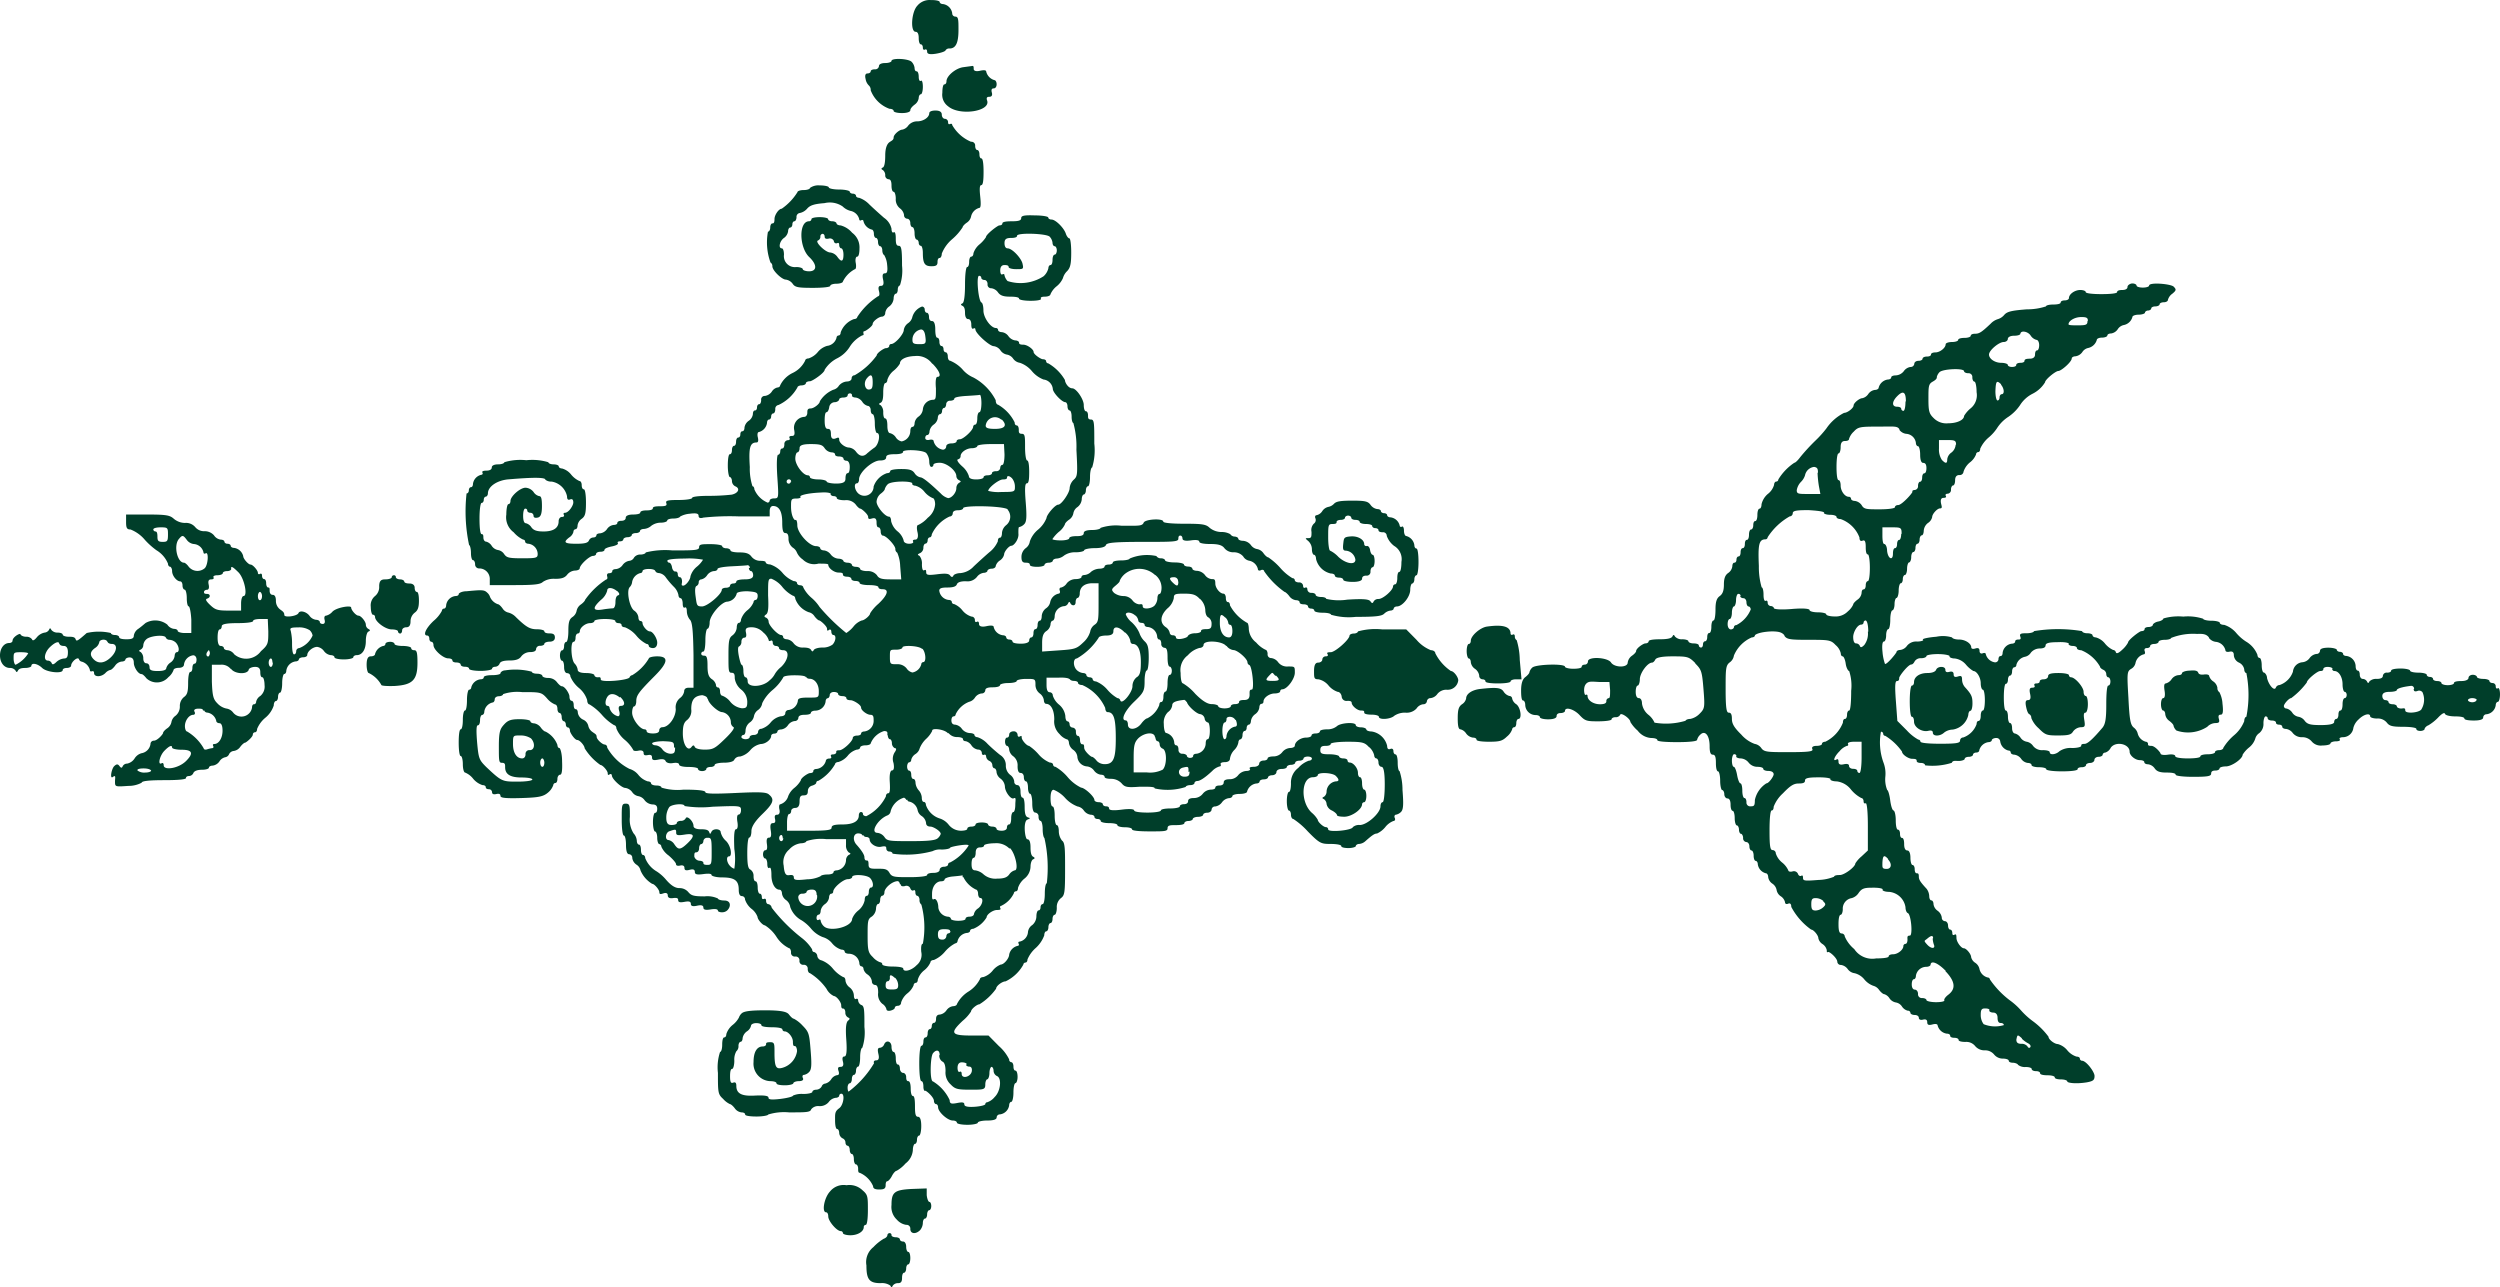<svg xmlns="http://www.w3.org/2000/svg" width="187.38" height="96.474" viewBox="0 0 187.38 96.474"><g transform="translate(-626.27 -485.007)"><path d="M95.54,243.4c-.44.47-.53,1.95-.12,1.95.15,0,.23.16.23.47s.08.47.16.47.15.1.15.25.08.18.16.14.16,0,.16.15.11.25.67.16c.36-.06.69-.17.71-.25a.31.31,0,0,1,.3-.14c.47,0,.67-.42.67-1.39,0-.75,0-1-.24-1a.24.24,0,0,1-.23-.25.81.81,0,0,0-.69-.69c-.14,0-.25-.08-.25-.16s-.3-.15-.66-.14a1.19,1.19,0,0,0-1.02.43Z" transform="translate(599.48 242.042)" fill="#003e2a" fill-rule="evenodd"/><path d="M93.61,247.53c0,.08-.2.16-.47.16s-.47.08-.47.23a.28.28,0,0,1-.31.24c-.17,0-.31.06-.31.15s-.11.16-.24.16-.22.11-.14.42a.86.86,0,0,0,.25.49.44.44,0,0,1,.13.35,2.36,2.36,0,0,0,1.41,1.39c.17,0,.31.07.31.16s.28.16.63.16.62-.08.62-.21.15-.29.32-.42a.72.72,0,0,0,.31-.5c0-.15.08-.28.16-.28s.15-.25.15-.56-.06-.52-.15-.45-.16-.08-.16-.3-.06-.41-.16-.41-.15-.11-.15-.25a.82.82,0,0,0-.22-.46C94.87,247.35,93.61,247.3,93.61,247.53Z" transform="translate(599.48 242.042)" fill="#003e2a" fill-rule="evenodd"/><path d="M99,248c-.57.07-1.27.65-1.27,1.06,0,.12-.06.23-.16.23s-.15.3-.15.64a1.06,1.06,0,0,0,.43,1c.87.75,3.25.38,2.92-.45-.06-.19,0-.26.17-.26s.25-.1.19-.32,0-.31.14-.31.22-.14.22-.31-.08-.31-.17-.31a.88.88,0,0,1-.61-.63c0-.12-.16-.14-.47-.07s-.47,0-.47-.14,0-.24-.11-.22Z" transform="translate(599.48 242.042)" fill="#003e2a" fill-rule="evenodd"/><path d="M96.44,251.45c0,.31-.44.61-.9.61a.86.86,0,0,0-.67.31.74.74,0,0,1-.44.31c-.24,0-.66.38-.66.58s-.14.24-.31.36-.32.41-.32,1-.08.86-.18.9-.16.11,0,.19a.48.48,0,0,1,.18.39.28.28,0,0,0,.24.3c.16,0,.23.15.23.47s.08.47.16.47.16.23.16.51a.85.85,0,0,0,.31.73.77.77,0,0,1,.31.5.26.26,0,0,0,.24.28c.12,0,.23.14.23.32s.08.31.16.31.16.2.16.47.08.46.15.46.16.11.16.24.08.23.16.23.15.24.15.53c0,.81.15,1,.65,1,.34,0,.45-.07.45-.31s.08-.31.16-.31.16-.14.16-.33a2.74,2.74,0,0,1,.78-1.08,4.109,4.109,0,0,0,.78-.89c0-.07.14-.23.32-.35a.74.74,0,0,0,.31-.44.86.86,0,0,1,.61-.66c.13,0,.14-.28.08-.85s-.05-.86.08-.86.17-.36.17-1-.06-1-.16-1-.15-.14-.15-.31-.07-.32-.16-.32-.16-.14-.16-.31a.28.28,0,0,0-.31-.31,2.942,2.942,0,0,1-1.41-1.25c0-.09-.06-.12-.16-.08s-.15,0-.15-.14a.25.25,0,0,0-.24-.25c-.12,0-.23-.14-.23-.31s-.11-.31-.47-.31S96.44,251.36,96.44,251.45Z" transform="translate(599.48 242.042)" fill="#003e2a" fill-rule="evenodd"/><path d="M87.5,257.05c0,.08-.2.16-.47.16s-.47.08-.47.16a4.23,4.23,0,0,1-1.18,1.24c-.22,0-.54.47-.54.77s-.07.33-.16.33-.16.14-.16.31-.08.31-.17.31a4.42,4.42,0,0,0,.19,2.31.31.31,0,0,1,.14.28c0,.33.72,1,1,1a.78.78,0,0,1,.52.31c.18.27.4.31,1.52.31.76,0,1.3-.06,1.3-.15s.22-.16.47-.16.47-.08.47-.15a2.07,2.07,0,0,1,.91-.94c.08,0,.11-.22.06-.47s0-.47.11-.47.17-.26.17-.62a1.36,1.36,0,0,0-.55-1.17,1.73,1.73,0,0,0-.86-.55c-.17,0-.31-.08-.31-.15s-.14-.16-.32-.16-.31-.08-.31-.16-.28-.15-.63-.15-.62.06-.62.15a.18.18,0,0,1-.18.16c-.78,0-.75,1.93,0,2.67.62.58.61,1.08,0,1.08-.25,0-.47-.08-.47-.16s-.22-.16-.49-.16a.82.82,0,0,1-.92-.92c0-.26-.06-.48-.16-.48-.28,0-.17-.55.16-.78a.75.75,0,0,0,.31-.5c0-.16.08-.28.16-.28s.16-.11.16-.24.07-.23.15-.23.16-.14.16-.31a.284.284,0,0,1,.25-.31,1,1,0,0,0,.55-.33c.22-.25.53-.35,1.3-.41a1.7,1.7,0,0,1,1.36.25,1.3,1.3,0,0,0,.58.33.84.84,0,0,1,.66.62c0,.1.08.13.16.08a.1.1,0,0,1,.16.08.87.87,0,0,0,.61.62c.09,0,.17.14.17.32s.08.31.16.31.15.14.15.31.08.31.16.31.16.14.16.3.06.33.14.36a1.68,1.68,0,0,1,.22.7c.06.53,0,.67-.16.67s-.22.11-.14.47,0,.47-.16.47-.23.09-.15.39,0,.39-.07.39a5.27,5.27,0,0,0-1.56,1.56c0,.08-.11.15-.24.15a1.66,1.66,0,0,0-1,1c0,.12-.06.23-.16.23a.17.17,0,0,0-.15.17.83.83,0,0,1-.71.61,1.41,1.41,0,0,0-.7.47,1.51,1.51,0,0,1-.69.47c-.14,0-.25.08-.25.16a2,2,0,0,1-.94.93,2,2,0,0,0-.94.94c0,.08-.1.15-.21.15a.69.69,0,0,0-.42.32.77.77,0,0,1-.5.31.27.27,0,0,0-.29.31c0,.17-.06.31-.15.31s-.16.11-.16.24-.06.23-.16.23-.15.13-.15.28a.71.71,0,0,1-.32.5.75.75,0,0,0-.31.5c0,.16-.06.28-.16.28s-.15.11-.15.24-.07.23-.16.23-.16.14-.16.31-.06.31-.15.31-.16.14-.16.32-.06.31-.16.31-.15.39-.15.86.08.85.15.85.16.14.16.3a.46.46,0,0,0,.24.39c.4.16.25.52-.26.63a15.621,15.621,0,0,1-1.72.09c-.72,0-1.24.06-1.24.15s-.45.16-1,.16c-.86,0-1,.05-.94.23s0,.24-.46.24-.55.06-.55.16-.2.15-.47.15-.47.06-.47.16-.25.15-.55.15-.54.08-.54.24-.15.23-.32.23-.31.06-.31.16-.13.15-.28.15a.71.71,0,0,0-.5.32.76.76,0,0,1-.51.31c-.15,0-.28.06-.28.15s-.11.16-.23.16a.38.38,0,0,0-.33.23c-.08.18-.33.24-.94.24-.91,0-1-.11-.54-.47a.71.71,0,0,0,.32-.42.19.19,0,0,1,.15-.2c.1,0,.16-.13.16-.29a.73.73,0,0,1,.31-.49c.26-.19.32-.41.32-1.21,0-.54-.06-1-.16-1s-.16-.14-.16-.31-.07-.31-.17-.31a1.75,1.75,0,0,1-.61-.47,1.33,1.33,0,0,0-.69-.47c-.14,0-.25-.08-.25-.16s-.17-.15-.39-.15-.39-.08-.39-.16a4.151,4.151,0,0,0-1.65-.15,4.15,4.15,0,0,0-1.65.15c0,.08-.2.16-.47.16s-.47.08-.47.23-.15.24-.4.24-.36.06-.3.15a.1.1,0,0,1-.08.16.81.81,0,0,0-.63.68c0,.15-.06.25-.15.25s-.16.11-.16.24-.08.23-.17.23a12.12,12.12,0,0,0,.19,3.87c.07,0,.14.3.14.6s.07.53.15.53.16.14.16.31a.3.3,0,0,0,.33.31.79.79,0,0,1,.77.84v.41h1.86c1.46,0,1.93-.05,2.12-.24a1.45,1.45,0,0,1,.91-.23c.5,0,.73-.08.91-.31a.82.82,0,0,1,.58-.31c.2,0,.36-.08.36-.16,0-.26.73-.94,1-.94.12,0,.23-.07.23-.15s.14-.16.32-.16.31-.06.31-.15.25-.19.55-.25.5-.16.45-.24,0-.14.16-.14.25-.08.25-.15.14-.16.31-.16.32-.08.32-.16.14-.15.31-.15.31-.08.31-.16.14-.15.3-.15a.94.94,0,0,0,.55-.24,1.2,1.2,0,0,1,.71-.23c.26,0,.48-.08.48-.16s.2-.15.46-.15.48-.07.51-.15a1.78,1.78,0,0,1,.72-.21c.52-.07.66,0,.66.15s.1.22.36.14a19.053,19.053,0,0,1,2.67-.09h2.3v-.39c0-.25.1-.39.25-.39.46,0,.69.42.69,1.23,0,.61.07.8.24.8s.23.15.23.43a.83.83,0,0,0,.32.66.77.77,0,0,1,.31.37,1.28,1.28,0,0,0,.44.52,1.21,1.21,0,0,0,1.17.31c.41,0,.74,0,.74.08,0,.26.44.59.77.59s.33.07.33.16.14.15.31.15.32.07.32.16.14.16.31.16.31.06.31.15.32.16.71.16.7.06.7.16.14.15.32.15c.5,0,.37.44-.32,1.09a3.11,3.11,0,0,0-.62.71c0,.17-.44.54-.63.54a1.42,1.42,0,0,0-.63.47,2.24,2.24,0,0,1-.53.47,14.6,14.6,0,0,1-2-1.95,3.17,3.17,0,0,0-.62-.7A2.539,2.539,0,0,1,87,287c0-.09-.11-.17-.24-.17s-.23-.08-.23-.16-.11-.15-.25-.15a2.18,2.18,0,0,1-.85-.63,2.07,2.07,0,0,0-.92-.62c-.19,0-.33-.08-.33-.16S84,285,83.77,285a.84.84,0,0,1-.66-.32c-.17-.23-.41-.31-.89-.31s-.68-.08-.68-.15-.14-.16-.31-.16-.31-.08-.31-.16-.4-.15-.87-.15c-.65,0-.86,0-.86.23s-.33.24-2,.24a6.06,6.06,0,0,0-2,.15c0,.08-.18.16-.4.16a.56.56,0,0,0-.48.23.44.44,0,0,1-.36.24.77.77,0,0,0-.49.31.72.72,0,0,1-.5.31c-.16,0-.28.06-.28.16s-.11.15-.24.15-.18.1-.14.24,0,.23-.08.23a5.75,5.75,0,0,0-1.58,1.53c0,.06-.14.22-.31.34a.76.76,0,0,0-.32.47.74.74,0,0,1-.31.47c-.25.17-.31.41-.31,1.05,0,.45-.07.82-.16.82s-.16.14-.16.31-.06.32-.15.32-.16.17-.16.39.08.39.16.39.15.2.15.47.08.46.24.46a.24.24,0,0,1,.23.25,2.29,2.29,0,0,0,.63.85,1.93,1.93,0,0,1,.63.92c0,.18.08.32.17.32a4,4,0,0,1,.93.78,3.8,3.8,0,0,0,.92.78c.09,0,.17.11.17.25a2.18,2.18,0,0,0,.63.85,2.76,2.76,0,0,1,.63.75c0,.07.17.11.39.06s.39,0,.39.17.09.2.31.16.32,0,.32.18.09.24.47.16.5,0,.55.11.25.2.54.15.47,0,.47.11.3.18.71.18.71.06.71.15.14.16.31.16.31-.08.31-.16.14-.15.32-.15.31-.08.31-.16.31-.16.69-.16.72-.07.78-.23a.47.47,0,0,1,.43-.23,1.47,1.47,0,0,0,.76-.47,1.37,1.37,0,0,1,.79-.47c.36,0,.78-.33.78-.61,0-.09.11-.17.24-.17s.23-.08.23-.16.13-.15.28-.15a.74.74,0,0,0,.51-.32.72.72,0,0,1,.5-.31.27.27,0,0,0,.28-.23c0-.16.16-.24.47-.24s.47-.07.47-.15.14-.16.33-.16a.79.79,0,0,0,.77-.68c0-.14.08-.25.15-.25s.16-.11.16-.24.14-.23.31-.23.32.06.32.15.14.16.31.16.31.06.31.16.15.15.33.15.77.33.77.55.46.54.69.54.25.14.25.41a.8.8,0,0,1-.69.84c-.14,0-.25.07-.25.16s-.14.15-.31.15-.31.08-.31.16c0,.27-.74.94-1,.94s-.24.06-.24.15-.11.16-.25.16-.19.06-.14.16,0,.15-.14.15-.25.08-.25.17a.83.83,0,0,1-.69.61c-.14,0-.25.06-.25.16s-.11.15-.25.15-.69.36-.69.55a2,2,0,0,1-.47.55,1.53,1.53,0,0,0-.47.62.89.89,0,0,1-.6.62c-.08,0-.11.18-.06.39s0,.39-.17.39-.21.1-.16.32,0,.31-.16.31-.23.12-.16.55,0,.54-.14.54-.2.13-.15.47,0,.47-.11.47-.18.14-.18.31.08.31.16.31.16.19.16.41.06.36.16.29.15.16.15.55c0,.62.27,1.09.61,1.09.1,0,.18.13.18.28a.72.72,0,0,0,.31.5.78.78,0,0,1,.31.52,1.824,1.824,0,0,0,.86,1,3,3,0,0,1,.71.63,2.17,2.17,0,0,0,.86.62,1.4,1.4,0,0,1,.71.47,1.47,1.47,0,0,0,.69.47c.14,0,.25.06.25.15s.14.16.33.16a.8.8,0,0,1,.77.69c0,.14.07.25.15.25a.19.19,0,0,1,.16.2.7.7,0,0,0,.31.42.76.76,0,0,1,.32.5.26.26,0,0,0,.23.28c.17,0,.24.17.24.59a.91.91,0,0,0,.31.82.73.73,0,0,1,.31.4c0,.11.13.16.32.11s.31-.14.31-.22.11-.14.24-.14a.24.24,0,0,0,.23-.25,1.45,1.45,0,0,1,.47-.68,1.52,1.52,0,0,0,.47-.61.18.18,0,0,1,.16-.18c.09,0,.15-.1.15-.24a1.42,1.42,0,0,1,.47-.69,1.58,1.58,0,0,0,.48-.61c0-.09.1-.17.25-.17a2.251,2.251,0,0,0,.84-.63,2.61,2.61,0,0,1,.77-.62.18.18,0,0,0,.17-.17.83.83,0,0,1,.69-.61c.14,0,.25-.08.25-.16s.11-.15.24-.15a2.07,2.07,0,0,0,1-.86c0-.22.47-.55.78-.55s.28-.07.24-.15,0-.16.07-.16a2,2,0,0,0,.95-.94.16.16,0,0,1,.15-.15c.1,0,.16-.11.16-.25a1.51,1.51,0,0,1,.47-.69,1.19,1.19,0,0,0,.47-.9c0-.27.09-.52.2-.56s.16-.11,0-.19-.2-.36-.2-.7-.06-.61-.24-.61-.33-1.33,0-1.47.16-.11,0-.19-.2-.37-.2-.78-.06-.68-.16-.68-.15-.22-.15-.47-.08-.47-.24-.47a.25.25,0,0,1-.23-.28.74.74,0,0,0-.32-.5.87.87,0,0,1-.31-.7.9.9,0,0,0-.43-.78,12.213,12.213,0,0,1-.94-.83,1.78,1.78,0,0,0-.75-.5c-.12,0-.23-.08-.23-.16s-.16-.15-.36-.15a.82.82,0,0,1-.58-.31.74.74,0,0,0-.51-.32c-.17,0-.28-.1-.28-.31s.08-.31.16-.31a.16.16,0,0,0,.16-.16,1.87,1.87,0,0,1,1-.93.74.74,0,0,0,.44-.31.71.71,0,0,1,.5-.32.26.26,0,0,0,.28-.23c0-.16.17-.23.55-.23s.55-.08.55-.16.28-.16.62-.16.63-.07.63-.15.32-.16.71-.16c.67,0,.7,0,.7.44a.81.81,0,0,0,.32.65.77.77,0,0,1,.31.5c0,.16.08.28.17.28.36,0,.61.47.61,1.17a1.3,1.3,0,0,0,.4,1.1,1.24,1.24,0,0,0,.54.39c.08,0,.16.12.16.28a.77.77,0,0,0,.31.5.74.74,0,0,1,.32.51.78.78,0,0,0,.73.74.76.76,0,0,1,.52.31.77.77,0,0,0,.5.31c.16,0,.29.06.29.16s.21.15.48.15a1.08,1.08,0,0,1,.79.33c.25.3.42.33,1.39.26.75,0,1.1,0,1.1.13a4.4,4.4,0,0,0,2.32-.11c0-.08.19-.14.36-.14s.3-.08.3-.16.11-.15.23-.15.44-.13,1.1-.75a1.24,1.24,0,0,1,.55-.34c.09,0,.12-.08.08-.16s.07-.16.29-.16.41-.07.41-.28a1.2,1.2,0,0,1,.31-.62,1.1,1.1,0,0,0,.32-.58c0-.12.08-.23.15-.23s.16-.14.16-.32.08-.31.16-.31.15-.11.15-.23.08-.24.16-.24.16-.12.16-.28a.77.77,0,0,1,.31-.5.74.74,0,0,0,.32-.5c0-.15.07-.28.15-.28a.16.16,0,0,0,.16-.17c0-.29.44-.61.85-.61.21,0,.4-.07.4-.15a.16.16,0,0,1,.16-.16c.36,0,.94-.78.94-1.25s0-.46-.52-.46a.83.83,0,0,1-.73-.32.76.76,0,0,0-.51-.31.27.27,0,0,1-.28-.31c0-.17-.08-.31-.15-.31a2.18,2.18,0,0,1-.71-.55,1.38,1.38,0,0,1-.55-1c0-.25-.06-.47-.12-.47a3.25,3.25,0,0,1-1.29-1.31c0-.14-.06-.25-.16-.25s-.15-.14-.15-.31-.08-.32-.18-.32c-.26,0-.61-.42-.61-.76s-.09-.33-.28-.33a.72.72,0,0,1-.5-.31.84.84,0,0,0-.58-.31c-.2,0-.36-.08-.36-.16s-.14-.16-.31-.16-.32-.07-.32-.15-.31-.16-.7-.16-.71-.08-.71-.15-.14-.16-.3-.16a.39.39,0,0,1-.36-.17,3.313,3.313,0,0,0-2,.19c0,.07-.29.14-.63.14s-.63.06-.63.15-.14.16-.31.16-.31.06-.31.15-.18.16-.38.16a1.09,1.09,0,0,0-.63.23.79.79,0,0,1-.47.24c-.14,0-.25.06-.25.15s-.2.16-.44.16a.87.87,0,0,0-.66.31.73.73,0,0,1-.42.32c-.11,0-.16.1-.11.23s0,.23-.09.23a.82.82,0,0,0-.63.66.74.74,0,0,1-.31.44.8.8,0,0,0-.32.57c0,.21-.06.36-.15.36s-.16.14-.16.31-.06.32-.16.32-.15.14-.15.31-.07.31-.16.31-.16.11-.16.23-.17.24-.62.24-.63-.08-.63-.16-.11-.15-.24-.15-.23-.08-.23-.16-.11-.16-.25-.16a.81.81,0,0,1-.69-.62c0-.11-.19-.14-.55-.06s-.55,0-.55-.16-.06-.22-.16-.17-.15,0-.15-.14a.25.25,0,0,0-.25-.25,1.42,1.42,0,0,1-.69-.47,1.56,1.56,0,0,0-.62-.47.17.17,0,0,1-.17-.15c0-.1-.11-.16-.25-.16a.8.8,0,0,1-.69-.69c0-.18.16-.24.61-.24s.65-.08.71-.24.3-.23.67-.23a.9.9,0,0,0,.83-.32.76.76,0,0,1,.51-.31c.15,0,.28-.08.28-.15s.14-.16.31-.16.31-.09.31-.2a.73.73,0,0,1,.32-.42.74.74,0,0,0,.31-.44c0-.22.36-.66.55-.66s.58-.51.52-.93c0-.27,0-.47.06-.47a.73.73,0,0,0,.38-.22c.17-.17.2-.53.11-1.64s-.05-1.42.09-1.42.17-.31.17-.86-.06-.85-.15-.85-.16-.44-.16-1c0-.79,0-1-.24-1s-.23-.14-.23-.31-.06-.32-.16-.32-.15-.11-.15-.23a3.12,3.12,0,0,0-1.26-1.33c-.08,0-.16-.14-.16-.33a4,4,0,0,0-1.67-1.7,2.21,2.21,0,0,1-.83-.62A2.61,2.61,0,0,0,98,270c-.1,0-.17-.15-.17-.32s-.07-.31-.16-.31-.16-.11-.16-.23-.06-.24-.15-.24-.16-.14-.16-.31-.06-.31-.16-.31-.15-.28-.15-.63-.07-.62-.24-.62-.23-.14-.23-.31-.07-.31-.16-.31-.16-.11-.16-.24a.22.22,0,0,0-.2-.23,1.18,1.18,0,0,0-.74.83.76.76,0,0,1-.31.42.78.78,0,0,0-.32.51c0,.3-.65,1.05-.94,1.05a.15.15,0,0,0-.15.15c0,.08-.11.16-.25.16s-.69.36-.69.55a5.35,5.35,0,0,1-1.65,1.48.23.23,0,0,0-.23.23c0,.14-.15.24-.37.24a.86.86,0,0,0-.58.31.69.69,0,0,1-.43.31,2.18,2.18,0,0,0-1,.86c0,.19-.45.54-.69.54s-.25.13-.25.32-.11.31-.23.31a.82.82,0,0,0-.75,1c.06.34,0,.43-.18.43s-.22.07-.17.16,0,.16-.14.16a.28.28,0,0,0-.25.31c0,.17-.06.31-.16.31s-.15.11-.15.23-.08.24-.16.24-.13.54-.06,1.64c.11,1.6.11,1.63-.24,1.63-.17,0-.33.07-.33.16a.17.17,0,0,1-.15.16,1.849,1.849,0,0,1-1-1c0-.12-.06-.23-.14-.23a4.24,4.24,0,0,1-.2-1.44c-.09-1.43,0-1.84.5-1.84.13,0,.16-.14.1-.39s0-.39.07-.39a.83.83,0,0,0,.62-.69c0-.14.07-.25.15-.25s.16-.1.16-.23.08-.23.16-.23.15-.14.15-.32a.28.28,0,0,1,.24-.31A3.15,3.15,0,0,0,86.56,272c0-.07.14-.15.31-.15s.32-.08.32-.16.14-.15.31-.15,1.1-.63,1.1-.86a2.37,2.37,0,0,1,.94-.86,2.37,2.37,0,0,0,.94-.86,2.37,2.37,0,0,1,.94-.86.09.09,0,0,0,.08-.15c0-.1,0-.16.08-.16s.62-.37.62-.55.46-.54.69-.54a.27.27,0,0,0,.25-.28.71.71,0,0,1,.32-.5.84.84,0,0,0,.31-.58c0-.2.08-.36.16-.36s.15-.14.15-.31.08-.31.16-.31a3.482,3.482,0,0,0,.16-1.48c0-1.22-.05-1.49-.24-1.49s-.23-.17-.23-.56-.07-.51-.16-.45-.16-.06-.16-.27a1.34,1.34,0,0,0-.56-.82c-.31-.27-.8-.71-1.1-1a1.92,1.92,0,0,0-.77-.5c-.12,0-.23-.07-.23-.15s-.11-.16-.24-.16-.23-.08-.23-.15-.35-.16-.79-.16-.78-.08-.78-.16-.31-.15-.7-.15A1.078,1.078,0,0,0,87.5,257.05Zm1.1,3.65c0,.15.11.19.3.15a.32.32,0,0,1,.39.18.177.177,0,0,0,.25.16c.1-.05.15,0,.15.14s.08.25.16.25.16.2.16.47c0,.54-.16.59-.47.15a.78.78,0,0,0-.52-.31c-.36,0-1.19-.81-.92-.9a.3.3,0,0,0,.18-.29.19.19,0,0,1,.16-.21c.09,0,.16.09.16.21Zm7.55,7.51c.07.53,0,.55-.45.55s-.52-.07-.52-.32a.77.77,0,0,1,.64-.78C96,267.66,96.11,267.84,96.15,268.21Zm.52,2c.53.53.72,1,.38,1-.11,0-.16.32-.11.86,0,.75,0,.86-.24.86a.79.79,0,0,0-.74.73.78.78,0,0,1-.31.52.72.72,0,0,0-.31.5c0,.15-.06.28-.16.28s-.16.14-.16.33a.8.8,0,0,1-.65.76.68.68,0,0,1-.44-.31.75.75,0,0,0-.43-.31c-.12,0-.2-.21-.2-.55s-.06-.55-.16-.55-.15-.2-.15-.45a.7.7,0,0,0-.19-.54c-.16-.08-.16-.11,0-.19s.19-.38.19-.78.07-.69.15-.69.16-.11.16-.25a1.45,1.45,0,0,1,.47-.68,2.14,2.14,0,0,0,.47-.53c0-.33.47-.55,1.14-.57a1.4,1.4,0,0,1,1.29.59Zm-4.47,1.4c0,.44-.06.55-.31.55s-.42-.5-.11-.86.42-.23.42.34Zm-1.56,1c0,.08.12.15.28.15a.75.75,0,0,1,.5.32.7.7,0,0,0,.42.31c.11,0,.21.14.21.31s.07.31.15.31.16.31.16.7.08.71.16.71c.29,0,.15.86-.18,1.09s-.42.33-.54.42c-.29.3-.58.25-.85-.11a.78.78,0,0,0-.52-.31c-.31,0-.74-.34-.74-.59s-.14-.13-.31-.08-.31,0-.31-.33-.08-.4-.24-.4-.23-.18-.23-.63.06-.62.14-.62.17-.16.2-.36a.43.43,0,0,1,.41-.39c.19,0,.34-.13.34-.21s.15-.14.32-.14.31-.07.31-.15a.16.16,0,0,1,.16-.16.15.15,0,0,1,.16.21Zm9.71.54c0,.39-.06.71-.15.71s-.16.2-.16.46-.06.47-.16.47a.17.17,0,0,0-.15.16c0,.26-.74.94-1,.94-.13,0-.24.06-.24.15s-.17.16-.39.16-.39.09-.39.23a.25.25,0,0,1-.25.24.85.85,0,0,1-.69-.63c0-.11-.13-.15-.31-.11s-.32,0-.32-.14.08-.22.16-.22.16-.12.16-.28a.77.77,0,0,1,.31-.5.72.72,0,0,0,.31-.5c0-.15.08-.28.16-.28s.16-.11.16-.23.07-.24.15-.24.16-.14.16-.31A.28.28,0,0,1,98,273c.17,0,.32-.06.32-.16s.4-.17.91-.2.94-.06,1-.08.12.25.12.64Zm1.51,1.24c.45.45.27.72-.49.72-.53,0-.7-.07-.7-.24a.7.7,0,0,1,1.19-.43ZM88.6,276.56a.72.72,0,0,0,.5.31c.16,0,.28.06.28.16s.14.15.31.15.32.07.32.16.11.16.23.16.24.15.24.46-.06.47-.16.47-.16.17-.16.39-.06.39-.7.39c-.39,0-.71-.08-.71-.15s-.28-.16-.62-.16-.63-.08-.63-.16a.16.16,0,0,0-.16-.15c-.36,0-.94-.78-.94-1.25,0-.25.08-.47.16-.47s.16-.14.16-.31.11-.31.83-.31S88.43,276.31,88.6,276.56Zm13.48.47c0,.42-.06.78-.16.78s-.16.11-.16.23a.28.28,0,0,1-.31.24c-.17,0-.31.06-.31.15s-.14.16-.32.16-.31.06-.31.15-.25.16-.55.16-.55-.06-.55-.25a1.64,1.64,0,0,0-.5-.73c-.33-.3-.44-.5-.31-.53a.241.241,0,0,0,.19-.24c0-.28.44-.59.84-.59.22,0,.41-.08.41-.16s.44-.15,1-.15h1Zm-5.86-.1a1.06,1.06,0,0,1,.22.63c0,.22.07.4.15.4a.15.15,0,0,0,.16-.15c0-.1.22-.16.47-.16.52,0,1.25.59,1.25,1a.36.36,0,0,0,.21.31c.15.08.15.11,0,.19a.48.48,0,0,0-.21.41c0,.32-.34.74-.62.74a1.2,1.2,0,0,1-.55-.35c-.91-.86-1.35-1.21-1.54-1.21a.7.7,0,0,1-.42-.31c-.17-.25-.41-.31-1-.31-.46,0-.83.06-.83.16s-.11.15-.24.15a1.6,1.6,0,0,0-1,1,.69.69,0,0,1-1.19.48c-.25-.27-.3-.72-.06-.72.09,0,.16-.14.16-.31,0-.51,1-1.4,1.56-1.4.32,0,.47-.08.47-.24s.18-.23.63-.23.63-.08.63-.16C94.4,276.62,96,276.68,96.22,276.93Zm6.42,1.88a1,1,0,0,1,.22.62c0,.39,0,.41-1,.41a3.141,3.141,0,0,1-1-.08c0-.24.8-.86,1.1-.86s.31-.08.31-.16S102.38,278.56,102.64,278.81Zm-35,.09a.69.69,0,0,0,.49.16,1.41,1.41,0,0,1,1.16,1.1c0,.24.08.3.23.24s.24,0,.24.23-.35.77-.63.77c-.09,0-.13.06-.08.15s0,.16-.14.16-.25.14-.25.33c0,.5-.39.76-1.13.76-.5,0-.74-.08-.91-.31a.7.7,0,0,0-.42-.31c-.13,0-.2-.21-.2-.55s.07-.54.15-.54a.14.14,0,0,1,.16.15c0,.08.11.16.23.16a.23.23,0,0,1,.24.22c0,.14.11.18.31.14s.32-.22.32-.85-.07-.76-.21-.76a.7.7,0,0,1-.42-.31.82.82,0,0,0-.6-.32c-.4,0-1.13.64-1.13,1,0,.12-.06.23-.15.23s-.16.36-.16.78a1.39,1.39,0,0,0,.55,1.33,2.18,2.18,0,0,0,.71.55.15.15,0,0,1,.15.15c0,.08.11.16.25.16a.79.79,0,0,1,.69.76c0,.3-.09.33-1.14.33s-1.18-.05-1.37-.31a.69.69,0,0,0-.47-.31.72.72,0,0,1-.47-.32.7.7,0,0,0-.42-.31c-.11,0-.2-.14-.2-.31S63,283,62.89,283s-.16-.5-.16-1.17.07-1.17.16-1.17.16-.11.16-.24.08-.23.15-.23.16-.11.16-.24c0-.53.72-1,1.58-1.06,1.79-.15,2.64-.15,2.73.01Zm18.42.16a.155.155,0,0,1-.31,0,.17.17,0,1,1,.34,0Zm9.09.15c0,.08.11.16.25.16a1.33,1.33,0,0,1,.69.47,1.68,1.68,0,0,0,.61.46c.1,0,.18.22.18.47a1.4,1.4,0,0,1-.55,1,2.25,2.25,0,0,1-.71.54c-.11,0-.14.21-.06.55s0,.55-.16.55-.22.06-.17.15-.08.16-.3.16-.41-.1-.41-.25a1.36,1.36,0,0,0-.47-.69,1.43,1.43,0,0,1-.47-.76c0-.19-.07-.33-.15-.33-.32,0-.94-.77-.94-1.12a.84.84,0,0,1,.31-.6c.17-.12.31-.28.31-.36a.9.9,0,0,1,.21-.34c.25-.27,1.86-.27,1.86-.06Zm-6.11.78c0,.08.11.16.23.16s.24.06.24.15.26.16.59.16a.91.91,0,0,1,.82.31c.12.17.28.32.36.32s.58.42.58.62.12.16.31.11.32,0,.32.3.07.37.15.37.16.14.16.31.08.31.16.31c.25,0,.94.74.94,1a.3.3,0,0,0,.14.28,2.73,2.73,0,0,1,.22,1l.08,1h-.82c-.63,0-.86-.06-1-.31a.87.87,0,0,0-.74-.31c-.28,0-.52-.08-.52-.16s-.14-.16-.31-.16-.31-.07-.31-.15-.15-.16-.32-.16S90,285.06,90,285s-.16-.16-.36-.16a.82.82,0,0,1-.58-.31.77.77,0,0,0-.5-.31c-.16,0-.29-.08-.29-.16s-.14-.16-.31-.16c-.52,0-1.41-1-1.41-1.56,0-.26-.06-.45-.14-.4s-.33-.3-.33-1c0-.54,0-.61.41-.61.22,0,.36-.06.29-.14s.43-.26,1.54-.31c.42-.03.75.02.75.12Zm13.26,1.16a.81.81,0,0,1-.1,1.18.84.84,0,0,0-.31.58c0,.2-.06.36-.16.36s-.15.12-.15.27a2.1,2.1,0,0,1-.64.82c-.35.3-.87.78-1.16,1.05a1.55,1.55,0,0,1-1,.51c-.25,0-.5.1-.53.19s-.13.16-.24,0-.36-.18-1-.1-.8.06-.8-.15-.06-.2-.16-.15-.16-.13-.16-.45a.9.9,0,0,0-.18-.63c-.16-.08-.16-.11,0-.19A.45.45,0,0,0,96,284c0-.15.08-.29.16-.29s.16-.11.16-.24.08-.23.16-.23.15-.11.15-.23a2.73,2.73,0,0,1,1.33-1.33.24.24,0,0,0,.24-.23c0-.15.14-.24.39-.24s.39-.08.39-.15c-.04-.24,3.08-.18,3.35.09Zm-22.82,3.77a2,2,0,0,1-.47.53,1.47,1.47,0,0,0-.47.71c0,.25-.35.7-.54.7s-.09-.14-.09-.31-.06-.32-.16-.32-.16-.1-.16-.23-.09-.22-.18-.2-.22-.11-.25-.31-.13-.35-.21-.35a.15.15,0,0,1-.14-.15c0-.1.55-.16,1.33-.16a5.61,5.61,0,0,1,1.37.09Zm3.44.61c0,.13.08.24.16.24s.16.14.16.31-.11.31-.63.31c-.34,0-.63.06-.63.16s-.11.15-.23.15-.24.07-.24.16-.14.16-.31.16-.31.07-.31.15c0,.33-1.08,1.25-1.48,1.25s-.39-.09-.48-.73,0-.77.06-.8a.31.31,0,0,0,.17-.28.21.21,0,0,1,.21-.22.73.73,0,0,0,.42-.31.72.72,0,0,1,.5-.31c.16,0,.28-.07.28-.16s.47-.17,1.07-.2,1.1-.06,1.17-.08.19.08.19.2Zm-7,.24c0,.07.13.15.28.15a.76.76,0,0,1,.5.33,6.072,6.072,0,0,0,.6.7,1.23,1.23,0,0,1,.34.61c0,.13.08.24.16.24s.16.18.16.4.06.36.16.3.15.08.15.29a1.07,1.07,0,0,0,.22.61c.19.17.25.8.28,2.67v2.44h-.34c-.24,0-.36.09-.36.28a.79.79,0,0,1-.32.5.89.89,0,0,0-.31.82c0,.63-.53,1.36-1,1.36a.24.24,0,0,0-.24.23c0,.16-.15.24-.47.24s-.47-.08-.47-.16a.15.15,0,0,0-.15-.15c-.36,0-.94-.78-.94-1.25,0-.25.07-.47.15-.47s.16-.17.16-.39c0-.44.19-.69,1.38-1.89,1-1,1.08-1.47.19-1.47-.35,0-.63.08-.63.16a3.62,3.62,0,0,1-1.24,1.25.25.25,0,0,0-.2.16c-.08.23-2.16.4-2.16.17s-.11-.17-.24-.17-.24-.08-.24-.16-.28-.16-.62-.16-.63-.06-.63-.25a.84.84,0,0,0-.23-.46c-.27-.27-.33-1.63-.08-1.63.09,0,.15-.14.15-.31s.08-.31.16-.31a.17.17,0,0,0,.16-.17c0-.27.42-.61.77-.61.18,0,.32-.08.32-.16s.37-.15.79-.15.78.06.78.15.11.16.24.16.23.06.23.15.11.16.25.16a2.23,2.23,0,0,1,.85.62,2.42,2.42,0,0,0,.77.63.16.16,0,0,1,.17.15c0,.08.14.16.31.16s.32-.11.32-.41-.32-.84-.55-.84-.55-.43-.55-.61a.16.16,0,0,0-.16-.17c-.08,0-.15-.12-.15-.28a.73.73,0,0,0-.32-.5c-.36-.26-.59-1.5-.33-1.76a.64.64,0,0,0,.18-.39.84.84,0,0,1,.61-.66.17.17,0,0,0,.17-.15c0-.1.22-.16.47-.16s.48.06.48.16Zm37.46.29a1.23,1.23,0,0,1,.47.94c0,.26-.06.48-.15.48s-.16.14-.16.33a.89.89,0,0,1-.22.55c-.26.25-.88.29-.88.06s-.12-.16-.28-.16a.75.75,0,0,1-.5-.31.86.86,0,0,0-.67-.31,1.21,1.21,0,0,1-.69-.23c-.22-.22-.21-.29.09-.54s.33-.32.33-.39a1.46,1.46,0,0,1,.36-.48,1.73,1.73,0,0,1,2.28.06Zm1.73.49c0,.37-.1.39-.41.09s-.28-.41.09-.41a.29.29,0,0,1,.3.32ZM85.46,287a2.61,2.61,0,0,0,.77.62c.09,0,.17.11.17.23a1.69,1.69,0,0,0,1,1,.68.68,0,0,1,.44.31c.13.17.29.31.36.31s.58.42.58.63.08.12.16.07.16,0,.16.14.08.25.15.25c.24,0,.19.46-.06.72a1.24,1.24,0,0,1-.77.22c-.31,0-.59.09-.64.19s-.11.15-.19,0-.31-.19-.59-.19a.85.85,0,0,1-.72-.31.76.76,0,0,0-.51-.31c-.15,0-.28-.08-.28-.16a.16.16,0,0,0-.15-.16c-.26,0-.94-.73-.94-1a.35.35,0,0,0-.19-.3c-.16-.06-.16-.13,0-.24s.2-.48.15-1.42c0-1.13,0-1.26.24-1.26A2,2,0,0,1,85.46,287Zm23.67,1.13c0,1.27,0,1.47-.31,1.67a.8.8,0,0,0-.32.52,1.75,1.75,0,0,1-.51.79c-.49.47-.61.52-1.81.6l-1.28.09v-.65c0-.47.08-.72.31-.88a.71.71,0,0,0,.32-.5c0-.15.08-.28.15-.28s.16-.14.16-.33a.79.79,0,0,1,.67-.76.36.36,0,0,0,.33-.2c.08-.16.11-.16.19,0s.38.23.38-.11c0-.17.08-.31.15-.31s.16-.15.16-.32c0-.48.33-.76.91-.78h.5Zm-36.08-.87c.19.19.2.28.06.33s-.19.26-.19.51-.08.46-.19.46a7.389,7.389,0,0,0-.78.09c-.74.12-.78-.11-.12-.72a1.35,1.35,0,0,0,.47-.69c0-.3.42-.24.75.04Zm10.53.36c0,.17-.06.31-.16.31a.17.17,0,0,0-.15.17,1.49,1.49,0,0,1-.47.61,1.51,1.51,0,0,0-.47.69c0,.14-.07.25-.16.25s-.16.15-.16.36a.82.82,0,0,1-.31.57c-.27.19-.31.41-.31,1.52s0,1.29.23,1.29.24.16.24.41a1.32,1.32,0,0,0,.47.84,1.19,1.19,0,0,1,.47.92c0,.42-.07.49-.41.49a1.36,1.36,0,0,1-.85-.47,1.4,1.4,0,0,0-.61-.47c-.09,0-.17-.14-.17-.31s-.06-.31-.16-.31-.15-.1-.15-.21a.71.71,0,0,0-.32-.42c-.23-.17-.31-.4-.31-1s-.06-.75-.24-.75-.23-.07-.23-.15a.16.16,0,0,1,.16-.16c.09,0,.15-.39.15-.86s.08-.85.16-.85.16-.22.16-.47c0-.53.89-1.56,1.33-1.56a.82.82,0,0,0,.7-.61c0-.09.33-.17.79-.17.67.05.78.09.78.36Zm33.15.23a1.25,1.25,0,0,1,.4.83c0,.27.09.5.23.56a.55.55,0,0,1,.24.49c0,.31-.08.39-.4.39s-.39.06-.39.15-.2.16-.45.16-.49.09-.55.23-.88.33-.88.08c0-.09-.11-.16-.23-.16a.22.22,0,0,1-.24-.2.7.7,0,0,0-.31-.42c-.46-.33-.39-.89.15-1.4a1.34,1.34,0,0,0,.47-.77c0-.3.1-.33.79-.33s.88.1,1.17.41Zm-4.84,1.24a.65.65,0,0,1,.22.39c0,.09.11.17.24.17s.23.06.23.15.11.16.25.16a.8.8,0,0,1,.69.69c0,.14.08.25.16.25s.15.14.15.31a.28.28,0,0,0,.24.31c.17,0,.23.19.23.7s.08.71.16.71.16.14.16.31-.06.31-.16.31-.16.28-.16.62-.06.63-.15.63-.16.17-.16.39-.06.39-.16.39-.15.11-.15.23a1.84,1.84,0,0,1-.91,1c-.08,0-.28.17-.44.39-.36.48-1,.53-1,.07,0-.17-.07-.31-.16-.31-.41,0-.08-.72.63-1.4s.78-.81.78-1.55c0-.43.08-.79.16-.79s.15-.42.15-.95c0-.75-.06-1-.29-1.22a1.54,1.54,0,0,1-.41-.64,2.389,2.389,0,0,0-.57-.8,1.52,1.52,0,0,1-.45-.59c0-.21.45-.18.72.09Zm6.74.15a.71.71,0,0,1,.22.39.17.17,0,0,0,.16.17c.09,0,.15.21.15.47s-.07.47-.25.47c-.42,0-.69-.42-.69-1.08s.07-.74.41-.4ZM84,290.37a1.25,1.25,0,0,1,.4.55c0,.09.07.12.15.07s.16,0,.16.14a.24.24,0,0,0,.23.25c.13,0,.24.07.24.16s.14.16.31.16c.5,0,.41.71-.15,1.25a2,2,0,0,0-.47.53,1.51,1.51,0,0,1-.4.48c-.5.51-1.64.56-1.64.08,0-.17-.07-.31-.16-.31s-.16-.22-.16-.47-.06-.47-.14-.47-.4-1.3-.19-1.37a.39.39,0,0,0,.18-.36c0-.16.09-.3.22-.3s.18-.12.12-.39,0-.39.43-.39a1.19,1.19,0,0,1,.87.39Zm27.12,0a1.16,1.16,0,0,1,.39.62c0,.13.08.24.18.24.39,0,.61.47.61,1.36,0,.73-.07,1-.32,1.14a.87.87,0,0,0-.31.67c0,.46-.78,1.42-.91,1.07a.23.23,0,0,0-.22-.18,2.919,2.919,0,0,1-.75-.63,2.23,2.23,0,0,0-.85-.62c-.14,0-.25-.08-.25-.16s-.11-.15-.23-.15-.24-.08-.24-.16-.11-.16-.25-.16a.81.81,0,0,1-.47-.22c-.3-.29-.28-.87,0-.87a4.81,4.81,0,0,0,1.64-1.56c0-.08.25-.16.55-.16s.55-.06.55-.31c-.01-.42.4-.39.85.08Zm7.6,1a.76.76,0,0,0,.52.32c.3,0,1.05.65,1.05.92a.23.23,0,0,0,.14.2c.21.08.39,1.84.19,1.84s-.17.17-.17.39-.08.39-.39.39-.4.06-.4.16-.14.15-.31.15-.31.07-.31.16-.21.16-.47.16-.47-.08-.47-.16-.22-.16-.49-.16-.64-.17-1.24-.78a3.8,3.8,0,0,0-.92-.78c-.1,0-.17-.32-.17-.78a1.38,1.38,0,0,1,.54-1.32,1.79,1.79,0,0,1,.87-.55c.17,0,.31-.11.31-.23,0-.38,1.41-.3,1.69.08Zm-22.79.22c.25.27.3,1,.06,1a.17.17,0,0,0-.15.17.84.84,0,0,1-.66.61.71.71,0,0,1-.44-.31.87.87,0,0,0-.74-.31c-.48,0-.51,0-.51-.55s0-.54.47-.54c.26,0,.47-.08.47-.16-.03-.19,1.22-.15,1.47.1Zm26.49,2c.33.33.29.41-.25.41s-.56-.07-.26-.39.22-.24.48.02Zm-35.2.1c0,.07.11.15.25.15.39,0,.69.41.69.92s0,.49-.79.49c-.61,0-.78.06-.78.25a.8.8,0,0,1-.69.68.25.25,0,0,0-.25.24c0,.14-.14.23-.33.23a1.34,1.34,0,0,0-.77.47,1.47,1.47,0,0,1-.69.47.24.24,0,0,0-.25.23c0,.13-.14.23-.31.23s-.32.07-.32.16-.14.16-.31.16-.31-.08-.31-.16a.16.16,0,0,1,.15-.16c.1,0,.16-.15.16-.35a.82.82,0,0,1,.31-.58.72.72,0,0,0,.32-.47.74.74,0,0,1,.31-.47.76.76,0,0,0,.31-.51,3,3,0,0,1,.79-1,3.56,3.56,0,0,0,.78-.92c0-.11.36-.17.86-.17s.84.05.84.15Zm19.75.15c0,.08.14.16.31.16s.31.06.31.15.15.16.32.16a3.39,3.39,0,0,1,1.72,1.72c0,.17.08.31.17.31.47,0,.62.47.62,1.95s-.15,1.95-.82,1.95a.82.82,0,0,1-.6-.24c-.13-.17-.29-.31-.37-.31s-.58-.43-.58-.69-.06-.25-.15-.25-.16-.14-.16-.31-.06-.32-.16-.32-.15-.14-.15-.31a.28.28,0,0,0-.24-.31.24.24,0,0,1-.23-.23c0-.13-.07-.24-.16-.24s-.16-.18-.16-.4a1.32,1.32,0,0,0-.47-.85,1.45,1.45,0,0,1-.47-.68.24.24,0,0,0-.23-.25c-.16,0-.24-.17-.24-.55v-.54h.87c.45-.03.84.03.84.12Zm-33.7,1.36c.37.33.4.67.07.67-.17,0-.22.11-.14.39s0,.39-.09.39a.88.88,0,0,1-.63-.61.16.16,0,0,0-.15-.17c-.22,0-.19-.44,0-.7s.53-.24.91.07Zm6.58.14c0,.3.75,1,1.07,1a.79.79,0,0,1,.65.75.42.42,0,0,0,.19.37c.13.05-.14.41-.63.88-.75.73-.9.81-1.52.81-.39,0-.7-.08-.75-.21s-.12-.14-.23,0c-.29.4-.66-.18-.66-1,0-.58.08-.82.31-1a.89.89,0,0,0,.32-.82c0-.72.25-1,.83-1.05.25.06.39.14.39.31Zm35.9.22c0,.25.73.93,1,.93a.42.42,0,0,1,.33.32.338.338,0,0,0,.25.31c.08,0,.14.28.14.62s-.06.63-.16.63-.15.14-.15.32a.8.8,0,0,1-.69.77c-.14,0-.25.06-.25.16s-.11.15-.24.15-.23-.08-.23-.15-.15-.16-.32-.16a.28.28,0,0,1-.31-.31c0-.17-.06-.32-.16-.32s-.16-.1-.16-.24a.82.82,0,0,0-.61-.69c-.09,0-.17-.3-.17-.67a1.092,1.092,0,0,1,.31-.89.75.75,0,0,0,.32-.5c0-.24.23-.34.91-.42.06.04.16.1.16.18Zm3.66,1.34c.14.36.11.53-.07.53a.82.82,0,0,0-.62.69c0,.14-.06.25-.15.25s-.16-.28-.16-.63.08-.62.16-.62.15-.11.15-.24c-.03-.27.54-.25.66.06Zm-21.53,1a.8.8,0,0,0,.65.31c.24,0,.44.06.44.16s.1.15.21.15a.73.73,0,0,1,.42.31.73.73,0,0,0,.5.32.26.26,0,0,1,.28.25c0,.12.08.18.16.14s.16,0,.16.12a.42.42,0,0,0,.23.33.38.38,0,0,1,.24.33c0,.12.08.23.15.23s.16.13.16.28a.72.72,0,0,0,.31.5.82.82,0,0,1,.32.58c0,.39.45,1,.66.89s.12.17.12.47-.06.56-.15.56-.16.2-.16.47-.06.46-.16.46-.16.11-.16.24-.14.23-.39.23-.39-.07-.39-.15-.14-.16-.31-.16-.32-.08-.32-.16-.2-.15-.47-.15-.47.06-.47.15-.14.16-.31.16-.31.06-.31.16-.22.15-.49.15a1.18,1.18,0,0,1-.92-.47,1.4,1.4,0,0,0-.69-.46,1.6,1.6,0,0,1-1-1c0-.12-.06-.23-.16-.23s-.15-.14-.15-.33a.91.91,0,0,0-.24-.55,1,1,0,0,1-.23-.54c0-.16-.06-.3-.16-.3s-.16-.14-.16-.31-.06-.31-.15-.31-.16-.14-.16-.31.08-.32.16-.32.15-.09.15-.2a.73.73,0,0,1,.32-.42.73.73,0,0,0,.31-.42,2,2,0,0,1,.47-.7,2.089,2.089,0,0,0,.47-.61c-.07-.26.97-.12,1.19.19Zm-4.55.15c0,.18.08.32.16.32s.15.14.15.29a.43.43,0,0,0,.21.38c.14,0,.14.11,0,.31a.92.92,0,0,0-.09.8c.08.42,0,.56-.11.56s-.21.22-.17.86,0,.85-.11.85-.18.11-.18.24a3.29,3.29,0,0,1-1.47,1.48c-.14,0-.25-.08-.25-.16a.14.14,0,0,0-.16-.15c-.08,0-.15.11-.15.25,0,.45-.43.68-1.24.68-.61,0-.8.07-.8.24s-.28.23-1.65.23H85.78v-.62c0-.34.07-.63.15-.63s.16-.1.16-.23.14-.23.31-.23.32-.11.32-.47.06-.47.31-.47.31-.11.31-.33a.42.42,0,0,1,.32-.4c.17-.05.31-.14.31-.22a.15.15,0,0,1,.16-.14,3.41,3.41,0,0,0,1.25-1.25c0-.08.11-.16.25-.16a1.51,1.51,0,0,0,.69-.46,1.36,1.36,0,0,1,.69-.47c.14,0,.25-.08.25-.16s.17-.16.39-.16.4-.07.4-.15a1.582,1.582,0,0,1,1-.92c.31,0,.25.13.25.33Zm20.06.16c0,.17.08.31.16.31s.16.11.16.24a.36.36,0,0,0,.23.32c.32.13.32,1.25,0,1.57a2.1,2.1,0,0,1-1.18.21h-1v-1.09c0-.94.06-1.17.36-1.48.48-.44,1.24-.49,1.24-.04Zm-36,.78c0,.39-.06.47-.36.47a.84.84,0,0,1-.58-.31.74.74,0,0,0-.5-.32c-.16,0-.28-.07-.28-.15s.39-.16.86-.16c.77.04.78.04.78.48Zm38.56,1.8c0,.31-.08.39-.39.39-.47,0-.56-.57-.11-.68s.42-.06.42.33Zm-21.16,2.1a.17.17,0,0,0,.17.16.83.83,0,0,1,.61.65.7.7,0,0,0,.32.44.75.75,0,0,1,.31.5c0,.19.13.28.33.28s.77.33.77.55a.75.75,0,0,1-.22.32c-.17.16-.67.22-2,.22-1.6,0-1.8,0-2-.31a.76.76,0,0,0-.51-.31c-.59,0,0-1,.71-1.3a.4.4,0,0,0,.27-.34,1.47,1.47,0,0,1,1-1c.04.03.16.09.16.18Zm-3.29,2.66c0,.07.11.15.23.15s.24.08.24.17c0,.33.49.64.86.56s.39,0,.39.15a.23.23,0,0,0,.24.21c.12,0,.23.07.23.16a7.459,7.459,0,0,0,3-.19,1.22,1.22,0,0,1,.66-.12c.33,0,.63-.06.66-.14s1.38-.33,1.38-.16A3.62,3.62,0,0,1,98,307.61a.16.16,0,0,0-.15.16c0,.08-.15.16-.32.16s-.31.11-.31.23-.16.23-.47.23-.47.07-.47.16-.53.16-1.3.16c-1.12,0-1.34,0-1.52-.32s-.41-.31-.9-.31-.67,0-.67-.31-.06-.31-.16-.31-.15-.11-.15-.24-.1-.39-.58-.93c-.33-.35-.26-.86.11-.86.17,0,.31.06.31.16Zm-6,.23c0,.12-.06.23-.15.23s-.16-.11-.16-.23.08-.23.16-.23.11.14.11.27Zm4.7.53a.68.68,0,0,0,.21.55c.16.07.16.11,0,.18a.49.49,0,0,0-.21.41.8.8,0,0,1-.68.75c-.15,0-.26.06-.26.15s-.2.16-.45.16-.49.06-.52.13a2.35,2.35,0,0,1-1,.23c-.81.09-1,.06-1-.13s-.13-.21-.35-.18-.36-.05-.41-.71a1.23,1.23,0,0,1,.41-1.21,1.4,1.4,0,0,1,.88-.47c.22,0,.41-.08.41-.16a3.581,3.581,0,0,1,1.49-.15H90.2Zm12.29.22c.4.4.68,1.67.35,1.67a.78.78,0,0,0-.41.31c-.17.23-.41.31-.91.31a1.35,1.35,0,0,1-1-.31,1.19,1.19,0,0,0-.63-.31c-.2,0-.28-.13-.28-.47s.08-.47.16-.47.15-.17.15-.39.08-.39.32-.39.31-.08.31-.15.36-.16.78-.16a1.37,1.37,0,0,1,1.12.4ZM92,308.77c.25.26.3.72.07.72-.08,0-.16.14-.16.31s-.06.31-.16.31-.15.14-.15.33a1.34,1.34,0,0,1-.47.76,1.51,1.51,0,0,0-.47.63c0,.61-1.64,1-2.11.57a.8.8,0,0,1-.25-.42c0-.09-.06-.12-.15-.07s-.16,0-.16-.15.08-.24.16-.24.15-.13.15-.29a.79.79,0,0,1,.32-.5.73.73,0,0,0,.31-.49c0-.16.08-.29.16-.29a.15.15,0,0,0,.15-.15c0-.3.76-.94,1.1-.94.17,0,.32-.08.32-.15C90.64,308.47,91.73,308.52,92,308.77Zm7-.06a2,2,0,0,0,.94.93c.08,0,.16.14.16.31s.08.32.16.32c.28,0,.17.54-.16.78a.7.7,0,0,0-.31.42c0,.11-.14.2-.32.2s-.31.06-.31.16-.25.15-.55.15-.55-.07-.55-.15-.11-.16-.25-.16a.8.8,0,0,1-.69-.67c0-.39-.17-.73-.33-.64s-.14-.14-.14-.41c0-.53.3-.93.69-.93.14,0,.25-.06.25-.14s.27-.19.6-.22.62-.06.7-.08.05.05.05.13Zm-4.7.53c0,.14.11.18.31.14a.31.31,0,0,1,.41.17c.05.14.16.2.24.15s.14,0,.14.16.08.25.15.25.16.14.16.3a.42.42,0,0,0,.14.36,6.64,6.64,0,0,1,.11,2.93c-.11,0-.15.22-.12.61a1,1,0,0,1-.35,1c-.39.41-1,.55-1,.25,0-.09-.35-.15-.79-.15s-.78-.08-.78-.16a.16.16,0,0,0-.16-.16,1.31,1.31,0,0,1-.55-.39c-.34-.32-.39-.51-.39-1.59s0-1.26.32-1.45a.82.82,0,0,0,.31-.58c0-.2.08-.36.16-.36s.15-.14.15-.31.08-.31.16-.31.16-.11.16-.25c0-.33.59-.84,1-.84.04-.01.16.1.16.23Zm-6.27.81a.71.71,0,1,1-1.41.15.28.28,0,0,1,.31-.25c.18,0,.32-.07.32-.15s.17-.16.39-.16.36.08.36.41Zm10,2.71a.16.16,0,0,1-.15.16c-.08,0-.16.11-.16.23a.28.28,0,0,1-.31.24c-.24,0-.32-.11-.32-.39s.08-.39.47-.39.44.06.44.15Zm-4.14,3.5a.84.84,0,0,1,.22.55c0,.26-.09.32-.47.32s-.47-.06-.47-.31.08-.31.16-.31.16-.11.16-.24c-.03-.27.08-.27.37-.01Z" transform="translate(599.48 242.042)" fill="#003e2a" fill-rule="evenodd"/><path d="M103.33,259.32c0,.17-.19.23-.7.23s-.71.06-.71.16-.11.15-.23.15-1,.67-1,.88a2.411,2.411,0,0,1-.47.53,1.45,1.45,0,0,0-.47.68c0,.14-.07.25-.16.25s-.16.17-.16.39-.06.39-.15.39-.16.55-.16,1.31-.06,1.35-.19,1.41-.16.11,0,.19.19.29.19.54.08.45.23.45.24.16.24.41.06.36.16.3.15,0,.15.07c0,.29,1.07,1.25,1.37,1.25a.74.74,0,0,1,.51.32.74.74,0,0,0,.47.31.73.73,0,0,1,.48.31.76.76,0,0,0,.51.31,2.05,2.05,0,0,1,.9.63,2.17,2.17,0,0,0,.86.62.79.79,0,0,1,.7.7c0,.28.68,1,.94,1,.08,0,.16.14.16.31s.08.31.16.31.15.2.15.47.07.47.13.47a6.66,6.66,0,0,1,.23,2c.1,1.86.08,2-.2,2.25a1,1,0,0,0-.31.64c0,.34-.61,1.23-.85,1.23s-.88.77-.88,1a2.17,2.17,0,0,1-.62.86,2,2,0,0,0-.63.89.76.76,0,0,1-.31.51.83.83,0,0,0-.32.66c0,.32.08.43.32.43s.31.06.31.16.25.15.55.15.55-.07.55-.15.14-.16.31-.16.31-.08.31-.15.14-.16.3-.16a1,1,0,0,0,.55-.23,1.42,1.42,0,0,1,.86-.24c.36,0,.64-.08.64-.15s.35-.16.77-.16.8-.06.86-.23.54-.24,2.76-.24,2.67,0,2.67-.23.08-.24.16-.24.15.1.15.22.16.21.63.14.63,0,.63.1.31.17.83.17.87.06,1.05.31a.86.86,0,0,0,.7.31.91.91,0,0,1,.71.31.67.67,0,0,0,.44.32.83.83,0,0,1,.66.62c0,.11.1.16.23.09s.24,0,.24.08a6.261,6.261,0,0,0,1.53,1.55c.06,0,.22.14.35.31a.72.72,0,0,0,.5.31c.15,0,.28.06.28.16s.14.15.31.15.32.07.32.16.11.16.23.16.24.06.24.15.28.16.62.16.63.06.63.15a4.769,4.769,0,0,0,1.87.16c1.45,0,1.92-.05,2.11-.23a.85.85,0,0,1,.47-.24c.14,0,.25-.08.25-.15s.11-.16.24-.16c.42,0,1-.73,1-1.25,0-.25.08-.47.15-.47s.16-.14.16-.31.08-.31.16-.31.15-.44.15-1-.06-1-.15-1-.16-.11-.16-.25a.83.83,0,0,0-.61-.69c-.09,0-.17-.18-.17-.4s-.07-.36-.16-.3a.1.1,0,0,1-.16-.08.81.81,0,0,0-.69-.62c-.14,0-.25-.08-.25-.16s-.11-.15-.23-.15-.24-.08-.24-.16-.12-.15-.28-.15a.76.76,0,0,1-.5-.32c-.19-.26-.41-.31-1.35-.31s-1.21.06-1.38.23a.78.78,0,0,1-.44.24.74.74,0,0,0-.44.31.7.7,0,0,1-.42.31c-.11,0-.16.11-.09.25a.34.34,0,0,1-.13.39.68.68,0,0,0-.17.61c0,.36,0,.47-.24.47s-.26,0,0,.22a.85.85,0,0,1,.27.62c0,.22.08.41.16.41s.15.14.15.31a1.46,1.46,0,0,0,1.1,1.09c.17,0,.31.07.31.16s.15.15.32.15.31.07.31.16.32.16.71.16.7-.07.7-.24.14-.23.32-.23a.28.28,0,0,0,.31-.31c0-.18.08-.32.16-.32s.15-.21.15-.46-.06-.47-.14-.47-.17-.16-.2-.36-.14-.33-.25-.3a.15.15,0,0,1-.19-.14c0-.34-.47-.62-1-.58s-.52.11-.57.55,0,.52.21.52a.79.79,0,0,1,.7.68c0,.42-.73.3-1.28-.22a2.17,2.17,0,0,0-.61-.46c-.08,0-.15-.46-.15-1,0-.9,0-1,.32-1s.31-.08.31-.16.14-.15.32-.15.31-.08.31-.16.11-.16.23-.16.24.07.24.16.14.16.31.16.32.06.32.15.22.16.47.16.47.06.47.15.11.16.23.16.24.06.24.16.14.15.31.15a.27.27,0,0,1,.31.27,1.64,1.64,0,0,0,.55.75,1.15,1.15,0,0,1,.55,1.2c0,.42-.06.75-.16.75s-.15.2-.15.46-.07.47-.16.47a.17.17,0,0,0-.16.16c0,.28-.75.94-1.08.94a.41.41,0,0,0-.37.18c-.07.16-.13.16-.24,0s-.48-.21-1.74-.13a4.18,4.18,0,0,1-1.58-.06c0-.08-.17-.14-.39-.14s-.4-.08-.4-.16-.14-.15-.31-.15a.28.28,0,0,1-.31-.25c0-.13-.07-.19-.16-.14s-.16,0-.16-.14a.28.28,0,0,0-.31-.25c-.17,0-.31-.08-.31-.16a.17.17,0,0,0-.18-.16,3.8,3.8,0,0,1-.92-.78,4.769,4.769,0,0,0-.89-.78c-.08,0-.24-.14-.36-.31a.74.74,0,0,0-.47-.31.73.73,0,0,1-.48-.31.82.82,0,0,0-.58-.31c-.2,0-.36-.08-.36-.16s-.14-.16-.31-.16A.41.41,0,0,1,119,283a1.309,1.309,0,0,0-.6-.16,1.42,1.42,0,0,1-.94-.31c-.28-.27-.55-.31-1.91-.31-.94,0-1.57-.06-1.57-.16,0-.26-1.36-.19-1.47.08s-.41.23-1.66.23a3.671,3.671,0,0,0-1.57.16c0,.08-.28.16-.63.16s-.63.06-.63.23-.17.23-.54.23-.55.07-.55.16-.28.16-.63.16-.63-.05-.63-.1a2.75,2.75,0,0,1,.47-.53,1.5,1.5,0,0,0,.47-.58c0-.07.14-.23.32-.35a.74.74,0,0,0,.31-.47.71.71,0,0,1,.31-.47.82.82,0,0,0,.32-.58c0-.2.08-.36.15-.36s.16-.14.16-.31.08-.31.16-.31.15-.31.15-.7.08-.71.16-.71a4.42,4.42,0,0,0,.16-1.79c0-1.5,0-1.8-.24-1.8s-.23-.14-.23-.31-.06-.31-.16-.31-.16-.22-.16-.47c0-.43-.56-1.25-.86-1.25s-.55-.43-.55-.62a3.41,3.41,0,0,0-1.25-1.25.17.17,0,0,1-.16-.15c0-.1-.11-.16-.25-.16s-.69-.36-.69-.55-.47-.54-.77-.54-.32-.08-.32-.16-.13-.16-.29-.16a.77.77,0,0,1-.5-.31.72.72,0,0,0-.5-.31c-.16,0-.28-.08-.28-.16a.16.16,0,0,0-.16-.15c-.39,0-.94-.78-.94-1.31,0-.3-.06-.56-.14-.6-.24-.07-.41-2-.19-2a.15.15,0,0,1,.17.15c0,.08.11.16.24.16s.23.14.23.31a.27.27,0,0,0,.29.31.75.75,0,0,1,.5.32c.17.23.41.31.89.31s.68.06.68.15.39.16.87.16.83-.06.77-.16.08-.15.3-.15.41-.08.41-.17a1.59,1.59,0,0,1,.47-.61,1.63,1.63,0,0,0,.47-.61,1.14,1.14,0,0,1,.31-.52c.25-.26.31-.56.31-1.4,0-.58-.06-1.06-.14-1.06s-.2-.16-.26-.34c-.14-.44-.77-1.07-1.08-1.07-.13,0-.24-.07-.24-.15s-.44-.16-1-.16C103.55,259.08,103.33,259.13,103.33,259.32Zm2.13,1.38a.81.81,0,0,1,.22.47c0,.14.08.25.16.25s.16.14.16.31-.07.32-.16.32-.16.17-.16.39-.06.39-.15.39-.16.11-.16.23a1.18,1.18,0,0,1-.36.61,3.17,3.17,0,0,1-2.7.36.93.93,0,0,1-.23-.42c0-.1-.06-.13-.16-.08s-.16-.08-.16-.3.08-.4.32-.4.31.06.31.15.25.16.57.16c.53,0,.56,0,.47-.41s-.77-1.15-1.12-1.15c-.14,0-.23-.14-.23-.39s.08-.39.47-.39.47-.08.47-.16C103,260.39,105.2,260.46,105.46,260.7Z" transform="translate(599.48 242.042)" fill="#003e2a" fill-rule="evenodd"/><path d="M186.25,264.47c0,.14-.14.23-.39.23s-.39.06-.39.16-.5.15-1.18.15-1.17-.06-1.17-.15-.19-.16-.41-.16c-.41,0-.85.31-.85.61,0,.09-.14.17-.31.17s-.31.06-.31.16-.25.15-.55.15-.55.06-.55.14a4.53,4.53,0,0,1-1.43.22c-1.16.09-1.49.17-1.7.42a1,1,0,0,1-.46.31,1.25,1.25,0,0,0-.56.35c-.69.65-.85.75-1.18.75-.17,0-.31.06-.31.15s-.21.16-.47.16-.47.06-.47.15-.21.16-.47.16-.47.08-.47.17c0,.27-.43.61-.77.61-.19,0-.33.06-.33.16s-.14.15-.31.15-.32.07-.32.16-.14.16-.31.16-.31.1-.31.23a.27.27,0,0,1-.29.23.75.75,0,0,0-.5.32.82.82,0,0,1-.58.31c-.2,0-.36.06-.36.15s-.11.16-.25.16a.83.83,0,0,0-.69.61c0,.09-.13.17-.28.17a.72.72,0,0,0-.5.31.74.74,0,0,1-.44.31c-.22,0-.66.36-.66.55s-.46.55-.71.55a3.51,3.51,0,0,0-1.33,1.17,8,8,0,0,1-.81.9,14.556,14.556,0,0,0-1.15,1.25c-.17.23-.36.42-.44.42a4,4,0,0,0-1.2,1.25.16.16,0,0,1-.16.16c-.08,0-.16.11-.16.25a1.31,1.31,0,0,1-.47.68,1.45,1.45,0,0,0-.47.77c0,.18-.06.33-.15.33s-.16.2-.16.46-.06.47-.16.47-.15.14-.15.31-.07.32-.16.32-.16.17-.16.39-.06.39-.16.39-.15.14-.15.31-.06.31-.16.31-.16.14-.16.31-.06.31-.15.31-.16.11-.16.24-.06.23-.16.23-.15.13-.15.28a.71.71,0,0,1-.32.5c-.22.16-.31.41-.31.86s-.09.7-.31.86-.32.4-.32,1c0,.46-.06.83-.15.83s-.16.2-.16.47-.06.47-.16.47-.15.14-.15.31-.07.31-.16.31-.16.11-.16.24-.06.23-.15.23a.17.17,0,0,1-.16-.16c0-.09-.17-.15-.39-.15s-.39-.08-.39-.16-.21-.15-.46-.15a.68.68,0,0,1-.55-.21c-.08-.15-.11-.15-.19,0s-.4.21-.94.21-.84.06-.84.15-.11.16-.25.16-.69.36-.69.58c0,.07-.14.23-.32.35a.77.77,0,0,0-.31.5c0,.41-1,.39-1.25,0s-1.73-.47-1.73-.08a.24.24,0,0,1-.23.24c-.13,0-.24.06-.24.16s-.28.15-.63.15-.62-.08-.62-.15c0-.25-2.18-.19-2.45.06a.72.72,0,0,0-.22.36c0,.07-.14.23-.31.36s-.31.4-.31,1,.07.75.15.75.16.14.16.33a.78.78,0,0,0,.77.76c.19,0,.33.07.33.16s.28.16.62.16.63-.07.63-.24.14-.23.31-.23.32-.08.32-.16c0-.33.67-.14,1.09.31s.54.47,1.4.47c.53,0,1-.06,1-.15s.14-.16.29-.16a.36.36,0,0,0,.36-.19c.07-.18.76.3.76.55a2.7,2.7,0,0,0,.55.65,1.38,1.38,0,0,0,1,.55c.26,0,.47.06.47.16s.6.15,1.49.15,1.49-.06,1.49-.17a.77.77,0,0,1,.24-.39c.36-.36.7.06.7.86,0,.47.07.64.24.64s.23.17.23.62.08.63.16.63.16.31.16.7.08.7.15.7.16.14.16.31.11.32.24.32.23.15.23.46.08.47.16.47.15.25.15.55.08.54.16.54.16.15.16.32.08.31.15.31.16.14.16.31a.28.28,0,0,0,.24.31c.12,0,.23.14.23.32s.08.31.16.31.16.17.16.39.07.39.15.39.16.11.16.25a.81.81,0,0,0,.61.68c.09,0,.17.13.17.29a.71.71,0,0,0,.32.49.74.74,0,0,1,.31.47.71.71,0,0,0,.31.47.74.74,0,0,1,.32.44c0,.12.09.18.23.12s.24,0,.24.24a4.909,4.909,0,0,0,1.49,1.7c.18,0,.54.43.54.65a.7.7,0,0,0,.32.44.73.73,0,0,1,.31.45c0,.13,0,.19.1.14s.69.46.69.74a.26.26,0,0,0,.28.23.77.77,0,0,1,.5.31.76.76,0,0,0,.52.31,1.35,1.35,0,0,1,.73.47,1.58,1.58,0,0,0,.66.47.76.76,0,0,1,.44.31c.13.17.3.32.39.32a.719.719,0,0,1,.39.31.74.74,0,0,0,.47.31.69.69,0,0,1,.47.31.75.75,0,0,0,.43.31.18.18,0,0,1,.2.16c0,.08.14.16.32.16s.31.09.31.21.11.19.31.14.32,0,.32.19.09.25.39.17.39,0,.39.08a.83.83,0,0,0,.69.61c.14,0,.25.06.25.16s.14.15.31.15.32.06.32.16.23.15.51.15a.85.85,0,0,1,.74.32.91.91,0,0,0,.71.31.87.87,0,0,1,.7.31.84.84,0,0,0,.66.31c.24,0,.44.07.44.16s.14.15.3.15.36.07.4.16a.83.83,0,0,0,.57.16c.25,0,.45.06.45.15s.14.16.32.16.31.06.31.16.25.15.55.15.55.06.55.16.22.15.47.15.47.07.47.16.58.2,1.46.06c.48-.09.58-.17.58-.48s-.63-1.14-.94-1.14a.17.17,0,0,1-.16-.16c0-.09-.11-.15-.25-.15a1.47,1.47,0,0,1-.69-.47,1.4,1.4,0,0,0-.71-.47c-.25,0-.7-.34-.7-.55a5.459,5.459,0,0,0-1.18-1.17,5.69,5.69,0,0,1-.86-.78,5.129,5.129,0,0,0-.86-.78,6.7,6.7,0,0,1-1.49-1.56.17.17,0,0,0-.17-.15.85.85,0,0,1-.62-.66.74.74,0,0,0-.31-.44.69.69,0,0,1-.31-.43c0-.22-.36-.66-.55-.66s-.55-.47-.55-.78-.06-.28-.16-.23-.15,0-.15-.14-.07-.25-.16-.25-.16-.14-.16-.31-.11-.32-.23-.32a.26.26,0,0,1-.24-.28.77.77,0,0,0-.31-.5.72.72,0,0,1-.31-.5c0-.15-.07-.28-.16-.28s-.16-.14-.16-.32a1,1,0,0,0-.19-.54c-.5-.54-.59-.7-.59-.93s-.06-.24-.16-.24-.15-.14-.15-.31-.07-.31-.16-.31-.16-.25-.16-.55-.08-.54-.23-.54-.24-.16-.24-.47-.06-.47-.16-.47-.15-.14-.15-.31-.06-.31-.16-.31-.16-.32-.16-.69-.07-.72-.17-.75-.2-.39-.25-.79-.16-.74-.22-.74a2.142,2.142,0,0,1-.14-1,2.33,2.33,0,0,0-.14-1.06,4.42,4.42,0,0,1-.19-2.31.16.16,0,0,1,.17.16.16.16,0,0,0,.16.15,4.27,4.27,0,0,1,1.25,1.18c0,.21.47.54.77.54s.33.06.33.16.14.15.32.15.31.08.31.18a4.816,4.816,0,0,0,2-.19c.07-.19.26-.14.51-.14s.46-.08.46-.16.14-.15.31-.15.31-.08.31-.16.11-.16.24-.16.23-.07.23-.17a.83.83,0,0,1,.69-.61c.15,0,.25-.08.25-.15s.15-.16.32-.16a.284.284,0,0,1,.31.25.83.83,0,0,0,.61.69.16.16,0,0,1,.18.15c0,.08.12.16.28.16a.77.77,0,0,1,.5.31.72.72,0,0,0,.5.31c.16,0,.28.07.28.16s.25.16.55.16.55.06.55.15.5.16,1.18.16,1.17-.06,1.17-.16.14-.15.32-.15.31-.08.31-.16.14-.16.31-.16.32-.11.32-.23.14-.23.31-.23.31-.08.31-.16.1-.16.21-.16a.73.73,0,0,0,.4-.37c.38-.51,1.41-.28,1.41.31,0,.28.42.63.77.63.19,0,.33.06.33.15s.12.16.28.16a.72.72,0,0,1,.5.31c.17.24.41.31.9.31s.67.07.67.16.55.16,1.33.16c1.08,0,1.33-.05,1.33-.24s.14-.23.32-.23.31-.08.31-.16.22-.15.47-.15c.44,0,1.26-.57,1.26-.88a2.19,2.19,0,0,1,.47-.53,1.42,1.42,0,0,0,.47-.65.74.74,0,0,1,.31-.44.87.87,0,0,0,.31-.73c0-.29.08-.52.16-.52a.15.15,0,0,1,.16.16c0,.07.14.15.31.15s.31.06.31.16.11.15.24.15.23.07.23.16.13.16.29.16a.77.77,0,0,1,.5.31.86.86,0,0,0,.7.31.91.91,0,0,1,.71.31.89.89,0,0,0,.81.31c.33,0,.6-.07.6-.15s.19-.16.41-.16.36-.06.29-.15.05-.16.24-.16a.79.79,0,0,0,.78-.7,1.28,1.28,0,0,1,.39-.63c.38-.39.87-.51.87-.23,0,.08.23.16.51.16a.87.87,0,0,1,.74.31c.19.25.41.31,1.21.31.55,0,1,.06,1,.16s.14.15.31.15.31-.08.31-.15.13-.22.28-.27a3.53,3.53,0,0,0,.73-.58c.29-.31.48-.4.51-.29s.35.2.77.2.69.06.69.16.31.15.71.15.7-.06.7-.23a.25.25,0,0,1,.25-.24.79.79,0,0,0,.69-.68c0-.14.08-.25.16-.25s.16-.25.16-.56-.07-.52-.16-.46-.16,0-.16-.14a.24.24,0,0,0-.23-.25c-.13,0-.24-.07-.24-.15s-.2-.16-.47-.16-.47-.08-.47-.15-.14-.16-.31-.16-.32.11-.32.23-.17.24-.54.24-.55.06-.55.15-.21.16-.47.16-.47-.08-.47-.16-.14-.15-.32-.15-.31-.08-.31-.16-.11-.15-.24-.15-.23-.08-.23-.16-.28-.16-.63-.16-.62-.07-.62-.15-.32-.16-.71-.16-.71.06-.71.16-.14.15-.31.15a.28.28,0,0,0-.31.24c0,.15-.16.23-.46.23a.71.71,0,0,0-.55.19c-.07.15-.11.15-.18,0a.39.39,0,0,0-.32-.19c-.12,0-.22-.14-.22-.31s-.06-.31-.15-.31-.16-.14-.16-.33a.8.8,0,0,0-.69-.77c-.14,0-.25-.07-.25-.15s-.11-.16-.24-.16-.23-.08-.23-.15-.28-.16-.63-.16-.63.06-.63.23a.26.26,0,0,1-.28.24.77.77,0,0,0-.5.31.76.76,0,0,1-.52.31.78.78,0,0,0-.73.71,1.61,1.61,0,0,1-1,1,.31.31,0,0,0-.28.19c-.11.29-.52-.16-.66-.71,0-.23-.17-.42-.25-.42s-.15-.25-.15-.54-.07-.55-.16-.55-.16-.11-.16-.23a2,2,0,0,0-.86-1,3.36,3.36,0,0,1-.71-.62,2,2,0,0,0-.92-.63c-.19,0-.33-.07-.33-.15s-.28-.16-.63-.16-.62-.08-.62-.15a3.716,3.716,0,0,0-1.49-.16,4,4,0,0,0-1.49.14c0,.08-.17.19-.39.23s-.4.18-.4.25-.14.16-.31.16-.31.06-.31.16-.11.15-.24.15-1,.66-1,.86a2,2,0,0,1-.42.52c-.27.26-.44.34-.49.21a.23.23,0,0,0-.21-.18,1.751,1.751,0,0,1-.6-.47,1.36,1.36,0,0,0-.69-.47c-.14,0-.25-.08-.25-.16s-.17-.15-.39-.15-.39-.08-.39-.16a10.939,10.939,0,0,0-3.61,0c0,.08-.25.16-.56.16s-.55,0-.47.23,0,.24-.15.24-.23.06-.23.15-.11.16-.25.16a.79.79,0,0,0-.69.69c0,.14-.06.24-.16.24s-.15.11-.15.24a.25.25,0,0,1-.26.23.83.83,0,0,1-.69-.61c0-.09-.11-.12-.23-.07s-.24,0-.24-.18-.09-.25-.31-.18-.31,0-.31-.08c0-.3-.46-.59-.91-.59-.27,0-.5-.07-.53-.16a2.4,2.4,0,0,0-1.18-.05c-.63.05-1.1.16-1,.22s-.16.14-.44.14a.88.88,0,0,0-.75.31.75.75,0,0,1-.5.32c-.16,0-.29.07-.29.15s-.76,1-.87.89a3.539,3.539,0,0,1-.18-.87c-.06-.55,0-.8.1-.8s.17-.22.17-.47.08-.46.16-.46.15-.32.15-.71.08-.7.16-.7.16-.22.16-.47.08-.46.15-.46.16-.25.16-.55.08-.55.16-.55.15-.14.15-.31.08-.31.16-.31.16-.22.16-.47.08-.47.15-.47.16-.17.16-.39.08-.39.16-.39.16-.14.16-.31.07-.31.15-.31.16-.14.16-.31.08-.32.16-.32.15-.15.15-.36a.8.8,0,0,1,.32-.57.71.71,0,0,0,.31-.44c0-.23.38-.65.59-.65s.11-.18.07-.4,0-.39.19-.39.22-.07.17-.15,0-.16.14-.16a.28.28,0,0,0,.25-.31c0-.17.08-.31.16-.31s.15-.17.15-.39.08-.39.32-.39a.28.28,0,0,0,.31-.25,1.51,1.51,0,0,1,.47-.69,1.4,1.4,0,0,0,.47-.61.17.17,0,0,1,.16-.17c.09,0,.15-.11.15-.25a2.37,2.37,0,0,1,.63-.84,3.29,3.29,0,0,0,.63-.7,2.82,2.82,0,0,1,.86-.86,3.3,3.3,0,0,0,.86-.86,2.37,2.37,0,0,1,.94-.86,2.3,2.3,0,0,0,.94-.86c0-.2.79-.85,1-.85s1-.68,1-.94c0-.08.13-.16.28-.16a.76.76,0,0,0,.51-.31.69.69,0,0,1,.43-.31.86.86,0,0,0,.66-.61c0-.09.17-.17.39-.17s.4-.08.4-.16.12-.15.28-.15a.73.73,0,0,0,.5-.32.71.71,0,0,1,.44-.31.84.84,0,0,0,.66-.61c0-.09.22-.17.47-.17s.47-.08.47-.15.11-.16.23-.16.24-.08.24-.16.14-.15.31-.15.32-.08.32-.16.14-.15.31-.15.31-.08.31-.18a.84.84,0,0,1,.33-.46c.3-.25.31-.32.1-.53s-1.84-.35-1.84-.08c0,.08-.2.15-.47.15s-.47-.07-.47-.15-.14-.16-.31-.16S186.25,264.34,186.25,264.47Zm-3,2.57c0,.27-.11.31-.71.31-.39,0-.71,0-.71-.08,0-.26.46-.53.91-.54s.54.06.54.27ZM179,268.13a.75.75,0,0,0,.43.31c.11,0,.2.18.2.39s-.06.4-.16.4-.15.14-.15.31-.11.31-.4.31-.39.06-.39.16-.14.15-.31.15-.31.06-.31.16-.15.15-.32.15-.31-.07-.31-.15-.22-.16-.49-.16c-.48,0-.92-.3-.92-.62s.75-.94,1.1-.94c.17,0,.31-.11.31-.23s.16-.24.47-.24.47-.08.47-.15C178.26,267.7,178.81,267.81,179,268.13Zm-5,2.66c0,.07.14.15.31.15a.28.28,0,0,1,.31.31c0,.18.08.32.16.32s.16.35.16.79a1.27,1.27,0,0,1-.47,1.23,2.169,2.169,0,0,0-.47.55c0,.3-.52.55-1.18.55a1.33,1.33,0,0,1-1.1-.39c-.34-.33-.39-.52-.39-1.44s0-1.11.32-1.29.31-.28.31-.36a.8.8,0,0,1,.2-.35C172.41,270.61,174,270.54,174,270.79Zm2.76,1c.25.27.29.72.06.72-.08,0-.16.11-.16.24s-.06.23-.15.23-.16-.31-.16-.7c.03-.76.09-.84.44-.5Zm-7.15,1.27c0,.39-.06.7-.16.7a.17.17,0,0,1-.16-.16c0-.09-.14-.15-.31-.15-.39,0-.41-.36,0-.78s.66-.4.66.38Zm-.47,2.11a.76.76,0,0,0,.52.31.78.78,0,0,1,.73.68c0,.14.08.25.16.25s.16.28.16.63.06.62.23.62.24.14.24.39-.07.39-.16.39-.16.14-.16.31-.06.32-.15.32-.16.14-.16.31a.28.28,0,0,1-.24.31c-.12,0-.22.06-.18.13s-.79,1-1.07,1c-.13,0-.24.07-.24.16s-.48.16-1.14.16c-1,0-1.18,0-1.36-.32a.76.76,0,0,0-.51-.31c-.15,0-.28-.08-.28-.16a.16.16,0,0,0-.17-.15c-.3,0-.61-.44-.61-.84,0-.22-.06-.41-.16-.41s-.15-.44-.15-1,.06-1,.15-1,.16-.22.16-.47.06-.46.31-.46.32-.08.32-.16a1.25,1.25,0,0,1,.36-.55c.31-.34.47-.37,1.75-.37s1.51-.07,1.68.22Zm4.23,1.13a.82.82,0,0,1-.31.58.73.73,0,0,0-.32.5c0,.34-.11.36-.4.06a1.42,1.42,0,0,1-.22-.85v-.64h.62c.58-.01.66.05.66.34Zm-10.35,2.1a7.821,7.821,0,0,0,.1,1l.11.59h-.9c-.73,0-.87,0-.87-.28a1.17,1.17,0,0,1,.31-.62,1.21,1.21,0,0,0,.31-.5.79.79,0,0,1,.68-.63c.24.04.29.13.29.43Zm.47,3c0,.08.22.15.48.15s.47.07.47.16.14.16.31.16a2.35,2.35,0,0,1,1.41,1.38c0,.22.08.3.23.24s.24,0,.24.47.08.56.16.56.15.44.15,1-.06,1-.15,1-.16.14-.16.31-.06.31-.16.31-.15.13-.15.28a.71.71,0,0,1-.32.5c-.17.13-.31.28-.31.36a1.42,1.42,0,0,1-.39.5,1.27,1.27,0,0,1-1,.39c-.35,0-.63-.08-.63-.16s-.28-.15-.63-.15-.62-.08-.62-.17-.38-.16-1.33-.08-1.34,0-1.34-.06-.11-.16-.23-.16a.25.25,0,0,1-.24-.25c0-.13-.06-.19-.15-.14s-.16-.13-.16-.45-.06-.56-.14-.56a5.44,5.44,0,0,1-.21-1.6c-.07-1.59,0-2,.49-2a.17.17,0,0,0,.17-.16,4.75,4.75,0,0,1,1.65-1.56.24.24,0,0,0,.23-.23c0-.19.24-.24,1.18-.24.66.04,1.18.1,1.18.2Zm5.8,1.56c0,.25-.06.47-.15.47s-.16.14-.16.31-.06.31-.16.31-.15.19-.15.41c0,.57-.38.39-.44-.22,0-.28-.11-.5-.21-.5s-.14-.28-.14-.63v-.62h.71c.7,0,.73.02.73.51Zm-12.07,4.68c0,.08.11.16.24.16s.23.14.23.31.08.31.16.31.16.11.16.23a2.29,2.29,0,0,1-1.08,1.17.17.17,0,0,0-.18.16c0,.08-.11.16-.23.16s-.24-.14-.24-.39.08-.39.16-.39.16-.22.16-.47.08-.47.15-.47.16-.22.16-.47.08-.47.16-.47a.15.15,0,0,1,.18.16Zm9.57,2.67a1.4,1.4,0,0,1-.27,1c-.19.19-.28.21-.33.07a.31.31,0,0,0-.28-.19c-.14,0-.22-.17-.22-.49s.3-.92.61-.92a.17.17,0,0,0,.17-.15.16.16,0,0,1,.16-.16c.12.04.19.4.19.84Zm-6.27.29c.2.29.4.32,1.85.32s1.64,0,2,.39a1.16,1.16,0,0,1,.39.62c0,.13.06.23.14.23s.19.25.23.55.18.55.26.55a3.54,3.54,0,0,1,.15,1.48c0,.89-.06,1.48-.15,1.48s-.16.14-.16.31-.06.32-.16.32-.15.12-.15.28a2.68,2.68,0,0,1-1.32,1.43c-.14,0-.25.07-.25.16s-.19.15-.41.15-.39.07-.31.24-.19.23-1.76.23-1.86,0-2.07-.31a.77.77,0,0,0-.5-.31,2.44,2.44,0,0,1-1-.7c-.53-.52-.7-.81-.7-1.17s-.08-.47-.24-.47-.23-.3-.23-1.77,0-1.77.31-2a.76.76,0,0,0,.31-.51,2.55,2.55,0,0,1,1.34-1.36c.12,0,.23-.06.23-.14s.39-.28,1.26-.31c.57,0,.79.08.97.31Zm31.82.16a.76.76,0,0,0,.51.31.83.83,0,0,1,.74.63c0,.11.13.15.31.11s.32,0,.32.26a.66.66,0,0,0,.39.56.7.7,0,0,1,.39.5c0,.16.08.28.16.28a8.489,8.489,0,0,1,0,3.28c-.08,0-.16.14-.16.33a2.66,2.66,0,0,1-.78,1.07,3.92,3.92,0,0,0-.79.93c0,.09-.14.17-.31.17s-.31.06-.31.15-.25.16-.55.16-.55.06-.55.16-.42.15-.94.15-.94-.06-.94-.17-.22-.16-.55-.11-.55,0-.55-.08-.42-.58-.69-.58-.25-.07-.25-.15a.17.17,0,0,0-.17-.16.86.86,0,0,1-.61-.64.82.82,0,0,0-.3-.43c-.24-.21-.31-.58-.39-2.2-.11-1.86-.11-2,.2-2.19a.66.66,0,0,0,.33-.44.85.85,0,0,1,.61-.65c.1,0,.13-.11.08-.24s0-.23.16-.23.25-.08.25-.16.14-.15.31-.15.32-.08.32-.16.21-.15.47-.15.47-.07.47-.14a4.46,4.46,0,0,1,1.95-.3c.53-.03.72.05.9.28Zm-10.51.47c0,.08.15.15.32.15s.31.07.31.16.14.16.32.16a2.85,2.85,0,0,1,1.41,1.23c0,.08.11.17.23.23a.38.38,0,0,1,.24.33c0,.13.07.24.15.24s.16.14.16.31-.06.31-.16.31-.15.58-.15,1.4c0,1.11-.07,1.47-.27,1.74-.72.85-1.13,1.23-1.36,1.23s-.25.06-.25.15-.32.16-.69.16a1.48,1.48,0,0,0-.94.24c-.27.26-.73.31-.73.07,0-.09-.23-.15-.51-.15a.85.85,0,0,1-.74-.32.74.74,0,0,0-.47-.31.71.71,0,0,1-.47-.31.73.73,0,0,0-.42-.31c-.11,0-.21-.17-.21-.39s-.06-.39-.15-.39-.16-.22-.16-.47-.06-.47-.16-.47-.15-.43-.15-1,.06-1,.15-1,.16-.14.16-.31.08-.31.16-.31.15-.14.15-.31.08-.31.16-.31a.17.17,0,0,0,.16-.18.85.85,0,0,1,.65-.61.68.68,0,0,0,.44-.31.87.87,0,0,1,.66-.31c.28,0,.44-.08.44-.23s.2-.24.86-.24c.5-.03.89.03.89.13Zm-8.93.93c0,.08.19.16.41.16a1.32,1.32,0,0,1,.84.47,2.17,2.17,0,0,0,.55.47c.25,0,.55.48.55.92,0,.26.08.48.16.48s.15.34.15.78-.06.78-.15.78-.16.17-.16.39-.06.39-.16.39-.15.11-.15.24a1.65,1.65,0,0,1-1,1,.24.24,0,0,0-.24.23c0,.19-.26.24-1.49.24-.89,0-1.48-.06-1.48-.16a.16.16,0,0,0-.16-.15,3.44,3.44,0,0,1-.86-.69L169,297l-.11-1.49c-.08-1.08-.07-1.5.08-1.5s.17-.11.17-.24.67-1,.91-1c.09,0,.19-.11.25-.24a.53.53,0,0,1,.48-.23c.22,0,.4-.08.4-.16s.39-.15.86-.15.89.08.89.17Zm-19.06.52c.48.48.52.59.63,1.95s.09,1.45-.29,1.83a1.35,1.35,0,0,1-.7.39c-.17,0-.33.06-.36.14a5.13,5.13,0,0,1-2.32.14,1.55,1.55,0,0,0-.47-.6,1.32,1.32,0,0,1-.47-.84c0-.25-.1-.4-.24-.4s-.23-.16-.23-.47.08-.47.15-.47.16-.22.16-.47c0-.47.58-1.25.91-1.25.09,0,.19-.11.25-.23s.36-.24,1.27-.24c1.16,0,1.24.02,1.74.52Zm47.75.42a.17.17,0,0,0,.17.16c.33,0,.61.45.61,1,0,.31.08.56.16.56s.15.11.15.23-.06.24-.15.24-.16.2-.16.46-.06.47-.16.47-.15.14-.15.31-.07.32-.16.32-.16.11-.16.23-.22.23-1,.23-1-.06-1.2-.31a.74.74,0,0,0-.47-.31.71.71,0,0,1-.47-.31.75.75,0,0,0-.43-.31.19.19,0,0,1-.2-.18c0-.17.39-.6.55-.6a5.639,5.639,0,0,0,1.17-1.17c0-.21.79-.86,1-.86s.24-.08.24-.16.14-.15.31-.15.38.05.38.15Zm-54.12,1.59c0,.35,0,.6-.1.6a.21.21,0,0,0-.18.23c0,.16-.15.23-.48.23-.49,0-.93-.29-.93-.62,0-.09-.06-.13-.15-.08s-.19-.51,0-.78.44-.22,1-.19h.79Zm60.23-.09c0,.17.08.22.27.16a.32.32,0,0,1,.39.09,1.38,1.38,0,0,1-.1,1.31c-.25.25-1.19.3-1.19.06s-.14-.15-.31-.15-.32-.08-.32-.16-.14-.16-.31-.16-.31-.07-.31-.15-.11-.16-.24-.16-.23-.14-.23-.31.11-.31.55-.31c.29,0,.54-.06.54-.14s.29-.22,1.07-.31a.21.21,0,0,1,.22.23Zm4.7.84c0,.08-.14.16-.31.16s-.32-.08-.32-.16.15-.15.32-.15.34.06.34.15Zm-46.08,4.29c0,.67-.07,1.17-.16,1.17a.16.16,0,0,1-.16-.15c0-.1-.14-.16-.31-.16s-.31-.09-.31-.22-.13-.18-.4-.12-.39,0-.39-.19-.06-.22-.15-.17c-.32.19-.15-.25.23-.62a1.25,1.25,0,0,1,.55-.4c.09,0,.12-.07.08-.15s.12-.16.45-.16h.57Zm-9.41-.07c0,.07.16.15.36.15a.82.82,0,0,1,.58.31.84.84,0,0,0,.66.32c.24,0,.44.06.44.15s.17.16.39.16.39.09.39.25-.36.68-.55.68a1.966,1.966,0,0,0-.86,1.25c0,.43-.06.47-.31.47a.28.28,0,0,1-.32-.31c0-.17-.06-.31-.15-.31s-.16-.25-.16-.55-.06-.55-.14-.55-.19-.28-.25-.62-.17-.62-.25-.62-.14-.22-.14-.47.08-.47.15-.47a.15.15,0,0,1,.19.16Zm7.06,1.71c0,.08.21.16.48.16a1.6,1.6,0,0,1,1.08.62,2.54,2.54,0,0,0,.77.63c.09,0,.17.11.17.25s.08.18.16.14.16.54.16,1.71v1.83l-.47.44a2.239,2.239,0,0,0-.47.53c0,.26-.82.87-1.16.87s-.41.06-.44.13a3.341,3.341,0,0,1-1.18.24c-1,.08-1.14.07-1.14-.15s-.07-.2-.14-.16-.19,0-.24-.15a.33.33,0,0,0-.41-.18c-.17.05-.31,0-.31-.07a1.58,1.58,0,0,0-.47-.6,1.45,1.45,0,0,1-.47-.68.25.25,0,0,0-.24-.25c-.18,0-.23-.27-.23-1.48,0-.89.06-1.49.16-1.49s.15-.12.15-.28a2.63,2.63,0,0,1,.69-1c.54-.56.8-.74,1.18-.74s.48-.07.48-.23.21-.23.94-.23c.55-.01.98.05.98.14Zm4.32,6c.33.33.27.72-.09.72s-.32-.11-.32-.47c.03-.54.12-.62.44-.26Zm-.41,2.28c0,.08.22.16.47.16a1.36,1.36,0,0,1,1.26,1.15c0,.21.08.41.17.44.25.08.39,1.69.16,1.69s-.18.14-.18.31-.06.31-.15.31a.17.17,0,0,0-.16.17c0,.27-.42.61-.77.61-.18,0-.33.06-.33.16s-.42.15-.94.15a1.62,1.62,0,0,1-1.64-.7,2.53,2.53,0,0,1-.71-.94.24.24,0,0,0-.23-.23c-.18,0-.24-.19-.24-.7s.08-.7.16-.7.16-.19.16-.41a.8.8,0,0,1,.67-.84.92.92,0,0,0,.52-.39c.23-.33.42-.39,1-.39.48-.01.81.05.81.14Zm-4.45.86c.22.2.22.27,0,.47a.91.91,0,0,1-.55.23c-.26,0-.33-.09-.33-.47s.07-.46.33-.46a.91.91,0,0,1,.58.22Zm8.22,2.79a1.62,1.62,0,0,0,.09.47c.13.31-.2.33-.5,0s-.21-.27,0-.45.44-.32.44-.03Zm.95,2.45c.74.77.8,1.33.22,1.77-.2.15-.34.34-.3.42s-.23.14-.62.14-.72-.08-.72-.16-.15-.15-.32-.15a.28.28,0,0,1-.31-.31c0-.18-.11-.32-.24-.32s-.23-.14-.23-.39.08-.39.16-.39.15-.11.15-.25a.79.79,0,0,1,.77-.68c.19,0,.33-.08.33-.16.03-.35.56-.13,1.14.47Zm3.28,2.95c0,.08.14.16.31.16s.32.11.32.39.09.39.23.39.24.06.24.16a2.279,2.279,0,0,1-1.51-.07,1.14,1.14,0,0,1-.22-.7c0-.37.06-.48.31-.48s.35.05.35.14Zm2.44,2.11a2.2,2.2,0,0,0,.51.37c.14.08.2.21.12.29s-.17,0-.2-.08a.55.55,0,0,0-.46-.19c-.26,0-.37-.09-.37-.31.08-.39.08-.4.43-.09Z" transform="translate(599.48 242.042)" fill="#003e2a" fill-rule="evenodd"/><path d="M190.92,293.23c-.32,0-.59.11-.59.2s-.13.14-.28.14a.72.72,0,0,0-.5.31.75.75,0,0,1-.43.31c-.12,0-.15.18-.09.55s0,.55-.1.55-.17.2-.17.46.08.47.16.47.16.13.16.28a.72.72,0,0,0,.31.5c.17.13.31.28.31.36a.72.72,0,0,0,.22.36,2.66,2.66,0,0,0,2.31-.28.89.89,0,0,1,.61-.28c.26,0,.33-.06.26-.31s0-.32.14-.32.21-.15.13-.82a2.11,2.11,0,0,0-.23-.86.36.36,0,0,1-.15-.33.73.73,0,0,0-.31-.48.75.75,0,0,1-.31-.41c0-.09-.16-.14-.38-.11s-.39,0-.44-.14S191.32,293.19,190.92,293.23Z" transform="translate(599.48 242.042)" fill="#003e2a" fill-rule="evenodd"/><path d="M180.3,293.65c0,.12-.14.23-.32.23s-.31.06-.31.16-.11.15-.25.15-.19.07-.14.16,0,.16-.17.16-.24.09-.16.46,0,.47-.16.47-.22.11-.14.5.17.53.25.56a.31.31,0,0,1,.14.28,2,2,0,0,0,.55.77c.49.5.61.54,1.44.54s1-.06,1.15-.31a.79.79,0,0,1,.58-.31c.3,0,.33-.06.25-.55s0-.54.09-.54.18-.27.18-.63-.07-.62-.16-.62-.16-.14-.16-.31c0-.35-.64-1.09-.94-1.09a.17.17,0,0,1-.16-.16c0-.09-.34-.16-.78-.16C180.49,293.41,180.3,293.48,180.3,293.65Z" transform="translate(599.48 242.042)" fill="#003e2a" fill-rule="evenodd"/><path d="M171.9,293.18c-.07.14-.3.23-.65.23-.58,0-1,.28-1,.69,0,.14-.07.25-.16.25s-.16.5-.16,1.17.06,1.17.16,1.17.16.16.16.36c0,.44.61.81,1.08.69.22-.05.33,0,.33.14,0,.29.54.28.84,0a1.08,1.08,0,0,1,.65-.23,1.42,1.42,0,0,0,1.17-1.1c0-.17.08-.31.16-.31s.15-.25.15-.54c0-.52-.06-.68-.58-1.25a.9.9,0,0,1-.2-.55c0-.26-.06-.31-.31-.23s-.32,0-.32-.16-.09-.25-.31-.19-.31,0-.31-.14C172.62,292.87,172,292.88,171.9,293.18Z" transform="translate(599.48 242.042)" fill="#003e2a" fill-rule="evenodd"/><path d="M36.24,282.1c0,.45.07.55.33.55a2.67,2.67,0,0,1,1.08.78,5.52,5.52,0,0,0,.87.78,2.1,2.1,0,0,1,.86,1c0,.13.08.23.15.23s.16.14.16.33c0,.35.35.77.61.77.1,0,.17.14.17.31s.08.31.16.31.16.28.16.63.06.62.14.62.17.45.2,1v1h-.5c-.28,0-.52-.08-.52-.16s-.12-.15-.28-.15a.71.71,0,0,1-.5-.32,1.47,1.47,0,0,0-1.63-.12c-.13.11-.36.31-.55.44a.76.76,0,0,0-.33.5c0,.21-.13.28-.55.28s-.55-.08-.55-.16-.14-.16-.31-.16-.31-.07-.31-.15a4.053,4.053,0,0,0-1.81,0c-.69.61-.77.65-.83.47s-.26-.19-.52-.19-.45-.08-.45-.16-.17-.15-.38-.15a.59.59,0,0,1-.47-.2c-.08-.16-.11-.16-.18,0a.43.43,0,0,1-.33.2,1,1,0,0,0-.57.34c-.2.25-.33.3-.37.16a.52.52,0,0,0-.44-.19c-.21,0-.4-.09-.43-.19s-.59.21-.59.49c0,.09-.11.17-.25.17-.39,0-.69.4-.69.93s.3.94.75.94a.5.5,0,0,1,.41.19c.08.15.11.15.19,0s.29-.19.54-.19.46-.08.46-.15c0-.27.47-.18.81.15s1.54.45,1.54.16c0-.1.14-.16.31-.16s.32-.08.32-.17c0-.28.51-.72.59-.48a.27.27,0,0,0,.22.18.89.89,0,0,1,.6.63.09.09,0,0,0,.15.08c.1,0,.16,0,.16.14,0,.31.53.32.85,0a.76.76,0,0,1,.36-.23c.08,0,.23-.14.36-.31a.71.71,0,0,1,.5-.32c.16,0,.28-.08.28-.15s.14-.16.32-.16.31.11.31.41.31.84.58.84c.08,0,.23.14.36.31a1.14,1.14,0,0,0,1.65-.08,1.24,1.24,0,0,0,.39-.54c0-.08.17-.16.39-.16s.39-.09.39-.25a.81.81,0,0,1,.69-.69c.14,0,.25.13.25.32s-.06.31-.15.31-.16.14-.16.31-.06.31-.16.31-.16.38-.16.83c0,.64-.06.87-.31,1.05a.86.86,0,0,0-.31.7.88.88,0,0,1-.32.7.74.74,0,0,0-.31.47.74.74,0,0,1-.31.47c-.18.12-.32.28-.32.36s-.42.57-.69.57a.25.25,0,0,0-.25.25.81.81,0,0,1-.67.69.89.89,0,0,0-.52.39.88.88,0,0,1-.56.39.37.37,0,0,0-.33.19c-.06.15-.13.15-.24,0s-.2-.19-.4,0-.35,1-.1.81.16.08.16.33c0,.41,0,.41,1,.34a2.09,2.09,0,0,0,1-.24c0-.13.58-.19,1.69-.19s1.63-.06,1.63-.16.11-.15.23-.15a.37.37,0,0,0,.33-.24c.07-.14.3-.23.63-.23s.53-.08.53-.16.13-.15.28-.15a.74.74,0,0,0,.51-.32.68.68,0,0,1,.44-.31.37.37,0,0,0,.28-.23.44.44,0,0,1,.36-.24.73.73,0,0,0,.48-.31c.13-.17.29-.31.36-.31s.58-.42.58-.61a.17.17,0,0,1,.16-.17c.1,0,.16-.11.16-.25a2.15,2.15,0,0,1,.62-.84,2,2,0,0,0,.63-.92c0-.19.08-.33.16-.33s.16-.14.16-.31.07-.32.15-.32.16-.31.16-.7.08-.7.16-.7.15-.11.15-.25a.81.81,0,0,1,.69-.69c.14,0,.25-.08.25-.15s.14-.16.32-.16.31-.08.31-.17c0-.27.42-.61.74-.61a.76.76,0,0,1,.51.31.76.76,0,0,0,.51.31c.15,0,.28.07.28.16s.31.16.7.16.71-.08.71-.16.11-.16.25-.16c.42,0,.69-.42.69-1.06,0-.36.09-.67.2-.71s.16-.11,0-.19a.38.38,0,0,1-.2-.33c0-.22-.36-.67-.55-.67s-.55-.42-.55-.61-1.14,0-1.42.33a.9.9,0,0,1-.46.28c-.11,0-.16.12-.11.31s0,.31-.14.31-.22-.07-.22-.15-.13-.16-.28-.16a.72.72,0,0,1-.5-.31c-.24-.31-.72-.42-.82-.19s-1.06.36-1.06.14-.15-.29-.32-.42a.8.8,0,0,1-.31-.65c0-.28-.08-.44-.24-.44s-.23-.14-.23-.31,0-.24-.1-.24-.16-.15-.16-.32-.06-.31-.15-.31-.16-.11-.16-.25-.06-.19-.16-.14a.09.09,0,0,1-.15-.08c0-.18-.38-.62-.55-.62s-.55-.44-.55-.63a.82.82,0,0,0-.69-.62c-.14,0-.25-.08-.25-.16s-.11-.15-.24-.15-.23-.08-.23-.16-.13-.15-.28-.15a.71.71,0,0,1-.5-.32.93.93,0,0,0-.71-.31.86.86,0,0,1-.7-.31.9.9,0,0,0-.76-.31,1.31,1.31,0,0,1-.84-.31c-.3-.27-.57-.32-2-.32H36.24Zm3.14.94c0,.48-.05.54-.39.54s-.4-.08-.4-.39-.06-.39-.15-.39a.17.17,0,0,1-.16-.15c0-.1.25-.16.55-.16.52,0,.55.03.55.51Zm1.41.39a.76.76,0,0,0,.52.31.8.8,0,0,1,.73.62c0,.1.08.13.16.08.25-.16.19.86-.06,1.11a.84.84,0,0,1-1.2-.1c-.12-.17-.28-.31-.36-.31-.51,0-.8-1.32-.37-1.79.25-.3.31-.28.58.08Zm3.87,2.43c.44.44.72,1.78.38,1.78-.1,0-.18.25-.18.55v.54h-.94c-.83,0-1-.06-1.38-.42s-.34-.44-.22-.48c.27-.08.24-.35,0-.35s-.24-.07-.24-.15.1-.16.22-.16.19-.12.13-.39,0-.39.19-.39.21-.08.17-.16.08-.15.3-.15.4-.08.4-.16.14-.15.32-.15.31-.08.31-.16c-.04-.25.1-.19.54.25Zm1.77,1.78c0,.17-.06.31-.16.31s-.15-.14-.15-.31.08-.31.15-.31S46.43,287.47,46.43,287.64Zm.47,2.65c0,.88,0,1-.55,1.48a1.373,1.373,0,0,1-2,.24.72.72,0,0,0-.5-.31c-.15,0-.28-.08-.28-.16s-.11-.16-.24-.16-.23-.17-.23-.62.08-.62.16-.62.15-.11.15-.24.24-.23,1.18-.23c.67,0,1.17-.06,1.17-.16s.26-.15.55-.15h.55Zm3.1-.09a.7.7,0,0,1,.22.4,1.76,1.76,0,0,1-1,.94.24.24,0,0,0-.23.23c0,.13-.06.24-.16.24s-.15-.34-.15-.77a4.27,4.27,0,0,0-.1-1c-.08-.2,0-.25.57-.25a1.45,1.45,0,0,1,.85.21Zm-10.5.72a.77.77,0,0,1,.47.21c.25.27.3.72.06.72-.07,0-.15.13-.15.28a.71.71,0,0,1-.32.5.76.76,0,0,0-.31.42c0,.13-.22.21-.63.21S38,293.21,38,293s-.11-.32-.24-.32-.23-.14-.23-.37a.63.63,0,0,0-.19-.47c-.16-.08-.16-.11,0-.19a.38.38,0,0,0,.19-.32.67.67,0,0,1,.22-.44c.28-.28,1.41-.38,1.47-.13a.31.31,0,0,0,.25.16Zm-4.64.15c0,.08.14.16.32.16.43,0,.4.54-.08,1s-.93.5-1.27.17-.29-.6.09-.87a.7.7,0,0,0,.31-.42c0-.11.15-.2.32-.2s.28.09.28.16Zm-3.6.16c0,.08.14.15.31.15s.31.11.31.47-.08.47-.29.47a1,1,0,0,0-.58.27c-.21.2-.3.21-.35.07a.32.32,0,0,0-.28-.18c-.35,0-.27-.6.14-1s.71-.48.71-.25Zm11.22.89c-.16.15-.3-.08-.16-.28s.13-.17.19,0a.32.32,0,0,1-.06.28Zm-13.57-.19a2.33,2.33,0,0,1-.95.86c-.07,0-.15-.22-.15-.47,0-.44,0-.47.55-.47.26,0,.52.03.52.08Zm18.33.7c0,.17-.06.32-.15.32s-.16-.15-.16-.32.08-.31.16-.31.12.14.12.31Zm-3.13.47c.27.38,1.18.44,1.32.08,0-.13.26-.23.48-.23s.39.07.39.39.08.39.16.39.16.26.16.59a.91.91,0,0,1-.32.81.7.7,0,0,0-.31.42c0,.11-.06.2-.16.2s-.15.11-.15.25a.8.8,0,0,1-1.41.38.78.78,0,0,0-.52-.31,1.27,1.27,0,0,1-.66-.38c-.31-.31-.38-.54-.42-1.64v-1.26h.63a.878.878,0,0,1,.78.31Zm-2,3.12c0,.08.11.16.25.16A.82.82,0,0,1,43,297c0,.09.11.17.24.17s.23.17.23.56c0,.55-.28,1-.62,1-.1,0-.13.06-.08.15s0,.16-.07.16a2.248,2.248,0,0,0-.39.09c-.14.05-.25,0-.25-.07a3.46,3.46,0,0,0-1.25-1.27c-.08,0-.16-.18-.16-.4,0-.42.31-.85.63-.85.11,0,.16-.11.09-.23s0-.23.3-.23.33.05.33.14ZM39.69,299c0,.08.31.16.71.16.81,0,.92.26.34.84s-1.68.72-1.68.33c0-.14-.06-.21-.15-.16-.32.19-.16-.56.2-.93S39.69,298.78,39.69,299Zm-1.57,1.72c0,.08-.2.15-.45.15a.84.84,0,0,1-.57-.15c-.06-.1.13-.16.46-.16s.56.09.56.19Z" transform="translate(599.48 242.042)" fill="#003e2a" fill-rule="evenodd"/><path d="M56.15,286.23c0,.08-.2.16-.47.16s-.47.05-.47.52a.87.87,0,0,1-.31.73.9.9,0,0,0-.32.81c0,.33.08.59.16.59a.16.16,0,0,1,.16.16c0,.36.78.94,1.25.94.25,0,.47.06.47.15a.17.17,0,0,0,.16.16c.09,0,.15-.11.15-.24s.14-.23.32-.23.31-.11.31-.44a.83.83,0,0,1,.31-.65c.24-.17.32-.41.32-.89s-.07-.67-.16-.67-.16-.14-.16-.31-.11-.32-.39-.32-.39-.08-.39-.15-.14-.16-.31-.16-.32-.08-.32-.16a.14.14,0,0,0-.15-.15.16.16,0,0,0-.16.15Z" transform="translate(599.48 242.042)" fill="#003e2a" fill-rule="evenodd"/><path d="M61.76,287.28c-.33,0-.59.13-.59.22s-.11.14-.25.14a.79.79,0,0,0-.69.69c0,.14-.07.25-.16.25a.17.17,0,0,0-.16.17,2.55,2.55,0,0,1-.63.76c-.59.56-.81,1.09-.47,1.09.1,0,.16.11.16.24s.08.23.16.23.15.11.15.24c0,.36.73,1,1.1,1,.17,0,.32.06.32.16s.14.15.31.15.31.07.31.16.14.16.32.16.31.06.31.15.39.16.86.16.86-.08.86-.16.11-.15.24-.15a.38.38,0,0,0,.33-.24c.06-.16.31-.23.75-.23s.72-.08.88-.32a.85.85,0,0,1,.66-.31c.28,0,.44-.08.44-.23a.28.28,0,0,1,.31-.24c.17,0,.31-.07.31-.15s.18-.16.39-.16.4-.08.4-.31-.11-.31-.4-.31-.39-.08-.39-.16-.25-.15-.55-.15c-.53,0-.81-.16-1.58-.91a1.21,1.21,0,0,0-.56-.34.68.68,0,0,1-.44-.31c-.13-.18-.28-.32-.36-.32a1,1,0,0,1-.58-.54.71.71,0,0,0-.22-.33C63.08,287.17,62.92,287.17,61.76,287.28Z" transform="translate(599.48 242.042)" fill="#003e2a" fill-rule="evenodd"/><path d="M138.23,289.93c-.51.08-1.2.69-1.2,1.06,0,.13-.06.24-.15.24s-.16.25-.16.54.08.55.16.55.15.13.15.28a.71.71,0,0,0,.32.5.75.75,0,0,1,.31.5.26.26,0,0,0,.24.28c.12,0,.23.06.23.16s.42.15.94.15.94-.06.94-.15.19-.16.41-.16h.41l-.13-1.45a5.44,5.44,0,0,0-.23-1.48.31.31,0,0,1-.14-.28c0-.14-.07-.19-.16-.14s-.16,0-.16-.08C140,289.92,139.43,289.76,138.23,289.93Z" transform="translate(599.48 242.042)" fill="#003e2a" fill-rule="evenodd"/><path d="M128.57,290.29c0,.08-.14.16-.31.16s-.32.08-.32.15c0,.3-1.08,1.25-1.41,1.25s-.28.07-.23.16,0,.15-.14.15a.25.25,0,0,0-.26.24c0,.12-.14.23-.31.23s-.31.11-.31.63,0,.62.33.62a1.32,1.32,0,0,1,.76.47,1.55,1.55,0,0,0,.68.47c.14,0,.27.15.3.34a.355.355,0,0,0,.4.34c.26-.02.35.05.35.13,0,.23.42.59.69.59s.25.06.25.16.25.15.55.15.55.07.55.16c0,.25.89.19,1.16-.08a1.44,1.44,0,0,1,.83-.23,1,1,0,0,0,.83-.31.71.71,0,0,1,.5-.32.26.26,0,0,0,.28-.23.27.27,0,0,1,.28-.23.74.74,0,0,0,.51-.32.87.87,0,0,1,.67-.31.8.8,0,0,0,.89-.7c0-.25-.34-.7-.55-.7a3.52,3.52,0,0,1-1.17-1.33c0-.12-.14-.23-.33-.23a2.78,2.78,0,0,1-1.08-.78l-.77-.78h-1.8A4.9,4.9,0,0,0,128.57,290.29Z" transform="translate(599.48 242.042)" fill="#003e2a" fill-rule="evenodd"/><path d="M55.68,291.23a.17.17,0,0,1-.17.15.86.86,0,0,0-.61.61c0,.1-.15.17-.32.17s-.31.11-.31.63c0,.34.08.62.16.62a2.13,2.13,0,0,1,.94.89c0,.07.43.1,1,.08,1.35-.08,1.71-.45,1.71-1.75,0-.73-.05-.93-.23-.93s-.24-.08-.24-.16-.28-.16-.63-.16-.62-.07-.62-.15-.14-.16-.32-.16S55.68,291.13,55.68,291.23Z" transform="translate(599.48 242.042)" fill="#003e2a" fill-rule="evenodd"/><path d="M64.66,293.21c-.2,0-.36.14-.36.22s-.28.14-.63.14-.62.06-.62.16-.11.15-.25.15a.82.82,0,0,0-.69.61.17.17,0,0,1-.16.17c-.08,0-.16.34-.16.78s-.06.78-.15.78-.16.31-.16.7-.06.71-.16.71-.15.43-.15,1,.06,1,.15,1,.16.28.16.62.08.62.17.62a1.49,1.49,0,0,1,.61.47,1.51,1.51,0,0,0,.69.47c.14,0,.25.06.25.16s.11.15.24.15a.23.23,0,0,1,.23.22c0,.14.11.19.32.14s.31,0,.31.14.3.2,1.6.16,1.63-.11,2-.44a1.271,1.271,0,0,0,.36-.53.17.17,0,0,1,.16-.16c.09,0,.15-.14.15-.31s.1-.31.21-.31.17-.28.14-1c0-.57-.13-1-.21-1s-.14-.11-.14-.23a1.84,1.84,0,0,0-.89-1c-.08,0-.24-.14-.36-.31a.77.77,0,0,0-.5-.31c-.16,0-.28-.08-.28-.16s-.37-.15-.79-.15c-.64,0-.88.07-1.17.39s-.4.5-.4,1.63,0,1.25.24,1.25.23.14.23.33c0,.53.38.77,1.24.77.44,0,.8.06.8.15s-.47.16-1.1.16c-1.16,0-1.19,0-2.35-1.09-.54-.54-.58-.63-.69-1.85-.07-.87-.06-1.28.05-1.28s.17-.17.17-.39.08-.39.16-.39.16-.11.16-.25a.81.81,0,0,1,.61-.68c.09,0,.17-.11.17-.24s.14-.23.31-.23.32-.08.32-.16a3.332,3.332,0,0,1,1.42-.15c1.38,0,1.45,0,1.87.47a1.6,1.6,0,0,0,.61.46c.09,0,.17.14.17.32s.08.31.16.31.16.14.16.31.08.31.15.31.16.11.16.24.08.23.16.23.15.11.15.25.36.69.55.69.55.43.55.62a4.27,4.27,0,0,0,1.18,1.25c.17,0,.55.44.55.62s.07.13.15.08a.1.1,0,0,1,.16.08c0,.28.74.94,1,.94a.78.78,0,0,1,.52.31.71.71,0,0,0,.47.31.74.74,0,0,1,.47.31.82.82,0,0,0,.58.31c.25,0,.36.1.36.32s-.07.31-.16.31-.16.31-.16.7.08.7.16.7.16.21.16.47.08.47.15.47a.2.2,0,0,1,.16.2,1.66,1.66,0,0,0,.55.66c.3.26.55.54.55.65s.14.14.31.1.32,0,.32.17.09.23.39.15.39,0,.39.16.11.23.63.16.62,0,.62.07.32.18.8.18c.93,0,1.24.23,1.24.92q0,.48.24.48a.24.24,0,0,1,.23.25,1.51,1.51,0,0,0,.47.69,1.36,1.36,0,0,1,.47.62c0,.19.38.63.55.63a2.79,2.79,0,0,1,.86.85,2.37,2.37,0,0,0,.94.86c.08,0,.16.14.16.31a.28.28,0,0,0,.31.32.28.28,0,0,1,.32.31.28.28,0,0,0,.31.31.28.28,0,0,1,.31.31c0,.17.08.31.16.31a4.27,4.27,0,0,1,1.25,1.18,1.2,1.2,0,0,0,.55.54c.19,0,.55.45.55.69s.08.25.16.25.15.14.15.29a.4.4,0,0,0,.21.38c.14.06.14.12,0,.23s-.21.46-.14,1.42,0,1.27-.14,1.27-.18.12-.11.39,0,.39-.18.39-.23.07-.15.31,0,.31-.11.31a.68.68,0,0,0-.44.31.76.76,0,0,1-.44.32.33.33,0,0,0-.28.23.5.5,0,0,1-.4.23c-.15,0-.29.07-.29.16s-.32.16-.69.16a1.61,1.61,0,0,0-.76.12c0,.08-.45.19-.94.25-.69.08-.9.05-.9-.09s-.27-.19-1-.16c-1,.06-1.41-.14-1.41-.73,0-.22-.07-.3-.23-.24s-.24,0-.24-.47.08-.56.16-.56.16-.28.16-.61a1.26,1.26,0,0,1,.15-.71.49.49,0,0,0,.16-.41c0-.16.08-.3.16-.3s.15-.12.15-.28a.79.79,0,0,1,.32-.5.7.7,0,0,0,.31-.42c0-.11.17-.2.39-.2s.39.06.39.16.37.15.79.15.78.06.78.16a.17.17,0,0,0,.17.15c.27,0,.62.43.62.77s.07.33.15.33.16.17.16.39a1.53,1.53,0,0,1-1.1,1.24c-.48.13-.59-.06-.59-1.15,0-.66,0-.77-.32-.77s-.31.07-.31.16-.11.16-.25.16c-.44,0-.69.42-.69,1.17A1.31,1.31,0,0,0,84.52,324c.25,0,.47.06.47.16s.28.15.63.15.63-.08.63-.15.18-.16.4-.16.4-.06.32-.23,0-.24.08-.24a.71.71,0,0,0,.39-.22c.17-.18.2-.51.11-1.59-.1-1.28-.13-1.4-.61-1.89a2.45,2.45,0,0,0-.65-.51c-.08,0-.23-.14-.36-.31s-.4-.32-1.77-.32c-1.13,0-1.6.07-1.77.22a.78.78,0,0,0-.22.33,1.79,1.79,0,0,1-.47.55,1.45,1.45,0,0,0-.47.68c0,.14-.06.25-.16.25s-.15.25-.15.55-.07.54-.16.54a3.67,3.67,0,0,0-.16,1.57c0,1.46,0,1.6.39,1.95a1.57,1.57,0,0,0,.51.39c.07,0,.23.14.36.31a.72.72,0,0,0,.5.31c.16,0,.28.06.28.16s.39.15.86.15.87-.08.87-.15a4.022,4.022,0,0,1,1.56-.16c1.26,0,1.6,0,1.66-.23a.67.67,0,0,1,.6-.24.86.86,0,0,0,.72-.31.77.77,0,0,1,.5-.31c.16,0,.28-.08.28-.16a.16.16,0,0,1,.16-.15c.28,0,.17.85-.16,1.09s-.31.4-.31.89.08.67.16.67.15.14.15.3a.49.49,0,0,0,.24.39.35.35,0,0,1,.23.32c0,.13.08.24.16.24s.16.14.16.31.08.31.16.31.15.17.15.39.08.39.16.39.16.14.16.31,0,.32.12.32a1.91,1.91,0,0,1,1,1c0,.18.14.25.47.25s.47-.06.47-.31.07-.31.13-.31.23-.17.34-.39.27-.39.35-.39a2.471,2.471,0,0,0,.67-.55,1.38,1.38,0,0,0,.55-1c0-.25.08-.47.16-.47s.15-.14.15-.31.08-.31.16-.31.16-.32.16-.71-.06-.7-.24-.7-.23-.19-.23-.78-.06-.78-.16-.78-.16-.25-.16-.54S95,324,94.87,324s-.16-.14-.16-.31-.11-.31-.23-.31-.24-.15-.24-.32-.06-.31-.16-.31-.15-.22-.15-.47-.07-.47-.16-.47-.16-.17-.16-.39c0-.43-.42-.54-.56-.15a.4.4,0,0,1-.31.23c-.16,0-.19.13-.11.47s0,.47-.16.47-.22.09-.17.22a7.45,7.45,0,0,1-1.9,2.12c-.05,0-.08-.14-.08-.31s.08-.31.16-.31.16-.15.16-.32.07-.31.15-.31.16-.14.16-.31.08-.31.16-.31.15-.32.15-.71.08-.7.16-.7a3.61,3.61,0,0,0,.16-1.56c0-1.25,0-1.59-.24-1.65a.43.43,0,0,1-.23-.33c0-.12-.07-.17-.16-.12s-.16-.07-.16-.27a.82.82,0,0,0-.31-.59.79.79,0,0,1-.32-.5c0-.16-.07-.28-.17-.28a2.54,2.54,0,0,1-.77-.63,2.08,2.08,0,0,0-.84-.62.41.41,0,0,1-.33-.31.341.341,0,0,0-.25-.32c-.08,0-.14-.09-.14-.2a3.25,3.25,0,0,0-.72-.81A12.652,12.652,0,0,1,84.63,311a.318.318,0,0,0-.26-.27c-.09,0-.16-.1-.16-.24s-.06-.19-.16-.15-.16,0-.16-.14-.06-.25-.15-.25-.16-.21-.16-.46-.06-.47-.16-.47-.15-.17-.15-.39a.55.55,0,0,0-.24-.49c-.17-.07-.23-.37-.23-1.24,0-.67.06-1.16.15-1.16s.16-.22.16-.48.17-.64.78-1.24c.82-.79,1-1.12.55-1.49-.18-.19-.61-.22-2.5-.13-1.68.08-2.28.06-2.28-.06s-.5-.19-1.64-.19a4.15,4.15,0,0,1-1.65-.15c0-.1-.17-.16-.39-.16s-.39-.08-.39-.16-.11-.15-.25-.15a1.47,1.47,0,0,1-.69-.47,1.36,1.36,0,0,0-.69-.47A4,4,0,0,1,72.3,299a.21.21,0,0,0-.18-.23c-.19,0-.61-.39-.61-.58s-.14-.23-.31-.36a.75.75,0,0,1-.32-.48.68.68,0,0,0-.39-.45.7.7,0,0,1-.39-.5c0-.16-.06-.28-.16-.28s-.15-.14-.15-.32-.07-.31-.16-.31-.16-.14-.16-.33-.33-.76-.58-.76c-.07,0-.23-.14-.36-.31a.81.81,0,0,0-.66-.31c-.23,0-.43-.08-.43-.16s-.18-.16-.4-.16-.39-.07-.39-.15A4.88,4.88,0,0,0,64.66,293.21Zm1.93,5.1c.33.35.28.88-.09.88a.28.28,0,0,0-.32.31c0,.19-.11.31-.25.31-.42,0-.69-.42-.69-1.08s0-.64.57-.64a1.39,1.39,0,0,1,.78.22Zm1,1.81c0,.18-.06.32-.15.32s-.16-.14-.16-.32.08-.31.16-.31.15.19.15.31Zm10.51,3.26a7.88,7.88,0,0,0,2.11.05c2.09-.08,2.12-.08,2.12.27,0,.17-.08.32-.18.32s-.15.19-.09.55,0,.55-.11.55-.17.37-.12,1.48a4.82,4.82,0,0,1,0,1.48.72.72,0,0,1-.33-.22c-.25-.26-.3-.71-.06-.71s.15-.78-.24-1.16a1.27,1.27,0,0,1-.39-.64c0-.28-.56-.31-.69-.05s-.11.16-.19,0-.33-.18-.62-.18-.54-.07-.54-.25c0-.35-.5-.83-.59-.56a.4.4,0,0,1-.36.18c-.16,0-.3.07-.3.16s-.17.15-.39.15-.4-.06-.4-.54a1.4,1.4,0,0,1,.21-.78c.15-.24,1.16-.33,1.16-.1Zm-.63,2c0,.19.12.22.63.14.73-.12.81.08.23.64s-.72.49-1,.08a.7.7,0,0,0-.42-.31c-.32,0-.24-.6.08-.67.45-.16.48-.14.48.09Zm2.66,1.41c0,.9,0,1-.31,1s-.31-.08-.31-.16-.13-.15-.3-.15a.44.44,0,0,1-.38-.31c0-.21,0-.32.14-.32s.22-.14.22-.31.08-.31.16-.31.16-.11.16-.23a.28.28,0,0,1,.31-.24c.28-.02.31.09.31,1Z" transform="translate(599.48 242.042)" fill="#003e2a" fill-rule="evenodd"/><path d="M137.68,294.61c-.57.08-1,.36-1,.71a.69.69,0,0,1-.31.43c-.25.18-.32.41-.32,1.05s.07.83.21.83a.73.73,0,0,1,.42.31.77.77,0,0,0,.5.31c.16,0,.28.06.28.16s.43.15.94.15c.8,0,1-.06,1.34-.39a1.24,1.24,0,0,0,.39-.54.17.17,0,0,1,.16-.16c.09,0,.15-.14.15-.31s.08-.31.16-.31c.28,0,.17-.86-.16-1.1a.7.7,0,0,1-.31-.42.21.21,0,0,0-.21-.2.76.76,0,0,1-.42-.31C139.31,294.51,139,294.46,137.68,294.61Z" transform="translate(599.48 242.042)" fill="#003e2a" fill-rule="evenodd"/><path d="M127,297.39a1.11,1.11,0,0,1-.73.24c-.3,0-.55.06-.55.15s-.14.16-.32.16-.31.06-.31.15-.19.16-.41.16c-.4,0-.84.31-.84.61,0,.09-.16.17-.36.17a.82.82,0,0,0-.58.31.84.84,0,0,1-.66.32c-.24,0-.44.06-.44.15s-.14.16-.31.16-.32.11-.32.23-.15.24-.41.24-.36.06-.29.15-.07.16-.27.16a.86.86,0,0,0-.6.31.8.8,0,0,1-.65.31c-.29,0-.44.08-.44.24s-.14.23-.32.23-.31.06-.31.16-.16.15-.36.15a.82.82,0,0,0-.58.31.84.84,0,0,1-.66.32c-.28,0-.44.07-.44.23s-.14.23-.31.23-.31.07-.31.16-.32.16-.71.16-.71.06-.71.15-.43.16-1,.16-1-.06-1-.16-.32-.14-.94-.06-.94.05-.94-.08-.11-.17-.24-.17-.23-.08-.23-.16-.15-.15-.32-.15-.31-.08-.31-.16c0-.26-.74-.93-1-.93a3.13,3.13,0,0,1-1-.78,3.56,3.56,0,0,0-.92-.78.18.18,0,0,1-.18-.16c0-.09-.11-.16-.25-.16a2.3,2.3,0,0,1-.84-.62,3.56,3.56,0,0,0-.71-.63c-.17,0-.55-.43-.55-.62s-.06-.12-.15-.08-.16,0-.16-.14a.28.28,0,0,0-.31-.25c-.18,0-.32.11-.32.24s-.06.23-.16.23-.15.14-.15.31.08.31.15.31.16.13.16.29a.75.75,0,0,0,.32.5.85.85,0,0,1,.31.73c0,.36.08.51.23.51s.24.14.24.32.08.31.16.31.15.2.15.47.08.46.16.46.16.32.16.71.06.7.23.7a.28.28,0,0,1,.24.31c0,.17.07.31.15.31s.16.28.16.61.06.64.13.67a10.1,10.1,0,0,1,.18,3.4c-.09,0-.15.35-.15.78s-.07.78-.16.78-.16.11-.16.24-.06.23-.15.23-.16.21-.16.44a.87.87,0,0,1-.31.66.72.72,0,0,0-.32.51.79.79,0,0,1-.62.73c-.1,0-.13.07-.08.16s0,.16-.08.16a.84.84,0,0,0-.63.65c0,.28-.39.75-.63.75a1.46,1.46,0,0,0-.62.47,1.51,1.51,0,0,1-.69.47c-.14,0-.25.07-.25.15a2.39,2.39,0,0,1-.87.94,2.37,2.37,0,0,0-.86.94c0,.07-.12.15-.28.15a.72.72,0,0,0-.5.31.75.75,0,0,1-.5.32c-.17,0-.28.1-.28.31s-.07.31-.16.31-.16.11-.16.23-.06.24-.15.24-.16.14-.16.31-.06.31-.16.31-.16.14-.16.31-.06.32-.15.32-.16.54-.16,1.32.06,1.33.16,1.33.15.19.15.41.07.35.13.31.66.47.66.76c0,.13.08.24.16.24s.15.11.15.23c0,.36.72,1,1.1,1,.17,0,.31.07.31.16s.36.16.79.16.78-.08.78-.16.31-.16.71-.16.7-.06.7-.23a.24.24,0,0,1,.25-.23.8.8,0,0,0,.69-.69c0-.14.08-.25.16-.25s.16-.31.16-.7.07-.7.15-.7.16-.22.16-.47-.06-.47-.16-.47-.15-.14-.15-.31-.07-.32-.16-.32a.19.19,0,0,1-.16-.21,3.21,3.21,0,0,0-.77-1l-.78-.79H99.59c-1.52,0-1.62-.18-.65-1.1a3.051,3.051,0,0,0,.63-.7c0-.17.44-.54.63-.54a4.37,4.37,0,0,0,1.25-1.17c0-.21.46-.55.71-.55a3,3,0,0,0,1.33-1.25.17.17,0,0,1,.16-.16c.09,0,.15-.1.15-.23a2.35,2.35,0,0,1,.63-.87,2.39,2.39,0,0,0,.63-.94c0-.17.07-.3.15-.3s.16-.14.16-.31.08-.31.16-.31.15-.14.15-.31.08-.31.16-.31.16-.24.16-.52a.85.85,0,0,1,.31-.73c.28-.21.31-.41.31-2.16,0-1.49,0-2-.23-2.15a1.18,1.18,0,0,1-.24-.7c0-.25-.06-.46-.15-.46s-.16-.31-.16-.7-.06-.7-.16-.7-.15-.28-.15-.62.06-.63.23-.63a2.35,2.35,0,0,1,.88.63,2.44,2.44,0,0,0,.91.62.73.73,0,0,1,.48.31.76.76,0,0,0,.51.31c.15,0,.28.07.28.16s.11.16.23.16.24.06.24.15.28.16.63.16.62.06.62.15.25.16.55.16.55.06.55.16.55.15,1.33.15c1.08,0,1.33,0,1.33-.23s.18-.24.63-.24.63-.07.63-.15.14-.16.31-.16.32-.08.32-.15.17-.16.39-.16.39-.08.39-.16.14-.15.31-.15.32-.11.32-.24a.26.26,0,0,1,.28-.23.75.75,0,0,0,.5-.31.77.77,0,0,1,.5-.31c.16,0,.28-.08.28-.16s.25-.16.55-.16.55-.07.55-.17a.83.83,0,0,1,.69-.61c.14,0,.25-.07.25-.15s.14-.16.32-.16.31-.08.31-.15.14-.16.31-.16.32-.11.32-.23.14-.24.39-.24.39-.08.39-.15.14-.16.31-.16.32-.08.32-.16.14-.15.31-.15.31-.08.31-.16.14-.15.32-.15.31.06.31.15-.11.16-.23.16a1.9,1.9,0,0,0-.79.54,1.38,1.38,0,0,0-.55,1.17c0,.35-.06.63-.15.63s-.16.31-.16.7.08.7.16.7.15.14.15.31.08.32.18.32a5.65,5.65,0,0,1,1.08.93c.89.91,1,.94,1.71.94.43,0,.8.06.8.16s.25.15.54.15.55-.08.55-.15.11-.16.25-.16a.79.79,0,0,0,.46-.2c.53-.47.7-.58.88-.58a1.75,1.75,0,0,0,.61-.47,1.44,1.44,0,0,1,.62-.47c.11,0,.16-.11.1-.23s0-.24.08-.24a.75.75,0,0,0,.39-.21c.17-.18.2-.53.11-1.64a4.5,4.5,0,0,0-.22-1.42c-.08,0-.14-.28-.14-.63s-.07-.62-.16-.62-.16-.11-.16-.25-.09-.22-.23-.16-.24,0-.24-.23a1.42,1.42,0,0,0-1.17-1.08c-.22,0-.39-.08-.39-.15s-.18-.16-.4-.16-.39-.08-.39-.16C128.41,297.06,127.27,297.14,127,297.39Zm2.4,1.56a1.21,1.21,0,0,1,.39.63c0,.12.08.23.16.23s.16.14.16.31.11.32.23.32.24.25.24,1.32c0,.78-.07,1.33-.16,1.33s-.16.14-.16.31c0,.5-1,1.4-1.55,1.4a.7.7,0,0,0-.52.16c-.07.25-1.85.41-1.85.17a.17.17,0,0,0-.17-.17c-.19,0-.61-.39-.61-.55a2,2,0,0,0-.45-.53c-.87-.79-.8-2.66.09-2.66.2,0,.36-.08.36-.16,0-.23,1.1-.19,1.35.06s.28.41,0,.41a.8.8,0,0,0-.69.75.49.49,0,0,1-.19.4c-.16.08-.16.11,0,.19a.48.48,0,0,1,.19.36.68.68,0,0,0,.39.48c.22.11.39.27.39.35s.25.12.55.12c.55,0,1.33-.55,1.33-.94a.17.17,0,0,1,.16-.15c.09,0,.16-.22.16-.47s-.07-.47-.16-.47-.16-.22-.16-.47-.06-.46-.15-.46-.16-.14-.16-.33c0-.35-.35-.77-.61-.77a.16.16,0,0,1-.17-.15c0-.1-.15-.16-.32-.16s-.31-.08-.31-.15-.32-.16-.71-.16c-.59,0-.7-.05-.7-.31s.11-.32.39-.32.39-.07.39-.15.52-.16,1.26-.16c1.14,0,1.3.05,1.64.44Zm-32.21,23.1a.53.53,0,0,0,.23.48c.16.06.24.31.24.72a1.19,1.19,0,0,0,.39,1c.33.35.52.39,1.49.39s1.1,0,1.1-.39c0-.22.08-.39.15-.39s.16-.22.16-.46.08-.47.16-.47.15.14.15.29a.46.46,0,0,0,.24.39c.39.14.3,1.14-.16,1.58a1.2,1.2,0,0,1-.55.39.15.15,0,0,0-.15.14c0,.08-.36.17-.79.2s-.78,0-.78-.17-.14-.19-.55-.11-.55.06-.55-.22a3.217,3.217,0,0,0-1.25-1.4c-.25,0-.21-1.84,0-2.11s.5-.3.5.14Zm2,.7c0,.08.11.16.25.16s.22.11.19.34c-.07.44-.76.61-.76.2,0-.14-.06-.2-.15-.15s-.16-.08-.16-.3.08-.41.31-.41.39.07.39.16Z" transform="translate(599.48 242.042)" fill="#003e2a" fill-rule="evenodd"/><path d="M73.39,304.41c0,.68.07,1.18.16,1.18s.16.31.16.7.06.7.23.7a.26.26,0,0,1,.24.28.72.72,0,0,0,.31.5.68.68,0,0,1,.31.44,2.14,2.14,0,0,0,.87,1c.17,0,.54.44.54.63s.13.14.32.08.31,0,.31.15.1.25.39.21.39,0,.39.15.11.2.48.13.47,0,.47.15.11.22.47.14.47,0,.47.14.12.21.54.14.55,0,.55.1.46.22.72-.05.27-.72-.25-.72c-.25,0-.47-.08-.47-.15a1.86,1.86,0,0,0-1-.16c-.8,0-1-.06-1.21-.31a.86.86,0,0,0-.68-.31c-.31,0-.62-.19-1-.63a3.169,3.169,0,0,0-.7-.62,2,2,0,0,1-.86-1c0-.12-.07-.23-.16-.23s-.16-.17-.16-.39-.06-.39-.15-.39-.16-.14-.16-.3a.91.91,0,0,0-.24-.54A1.92,1.92,0,0,1,74,304.2c0-.85,0-1-.31-1S73.39,303.35,73.39,304.41Z" transform="translate(599.48 242.042)" fill="#003e2a" fill-rule="evenodd"/><path d="M89,332.27c-.44.47-.63,1.56-.29,1.56.1,0,.16.14.16.31,0,.35.64,1.1.94,1.1a.16.16,0,0,1,.16.15c0,.08.25.16.56.16.55,0,1-.28,1-.61a.16.16,0,0,1,.15-.17c.1,0,.16-.47.16-1.1,0-1,0-1.15-.39-1.48a1.41,1.41,0,0,0-1.21-.39A1.31,1.31,0,0,0,89,332.27Z" transform="translate(599.48 242.042)" fill="#003e2a" fill-rule="evenodd"/><path d="M95.12,332.08c-1.29.07-1.51.24-1.51,1.2a1.3,1.3,0,0,0,.4,1.1,1.17,1.17,0,0,0,.7.39.28.28,0,0,1,.31.31c0,.36.4.42.73.09a.89.89,0,0,0,.21-.54c0-.19.08-.33.16-.33s.16-.14.16-.31.08-.32.16-.32.15-.14.15-.31-.06-.31-.14-.31-.17-.23-.2-.51v-.5Z" transform="translate(599.48 242.042)" fill="#003e2a" fill-rule="evenodd"/><path d="M93.3,335.55c0,.09-.13.22-.27.26a3.639,3.639,0,0,0-.78.63,1.43,1.43,0,0,0-.52,1.37c0,1.06.22,1.33,1.07,1.33a1.08,1.08,0,0,1,.72.18c.08.16.11.16.19,0a.47.47,0,0,1,.39-.18c.22,0,.3-.11.3-.39s.08-.39.15-.39.16-.14.16-.32.08-.31.16-.31.15-.22.15-.47-.06-.46-.15-.46-.16-.18-.16-.39-.09-.39-.23-.39-.24-.08-.24-.16-.14-.16-.31-.16-.32-.07-.32-.15a.14.14,0,0,0-.15-.16A.17.17,0,0,0,93.3,335.55Z" transform="translate(599.48 242.042)" fill="#003e2a" fill-rule="evenodd"/></g></svg>